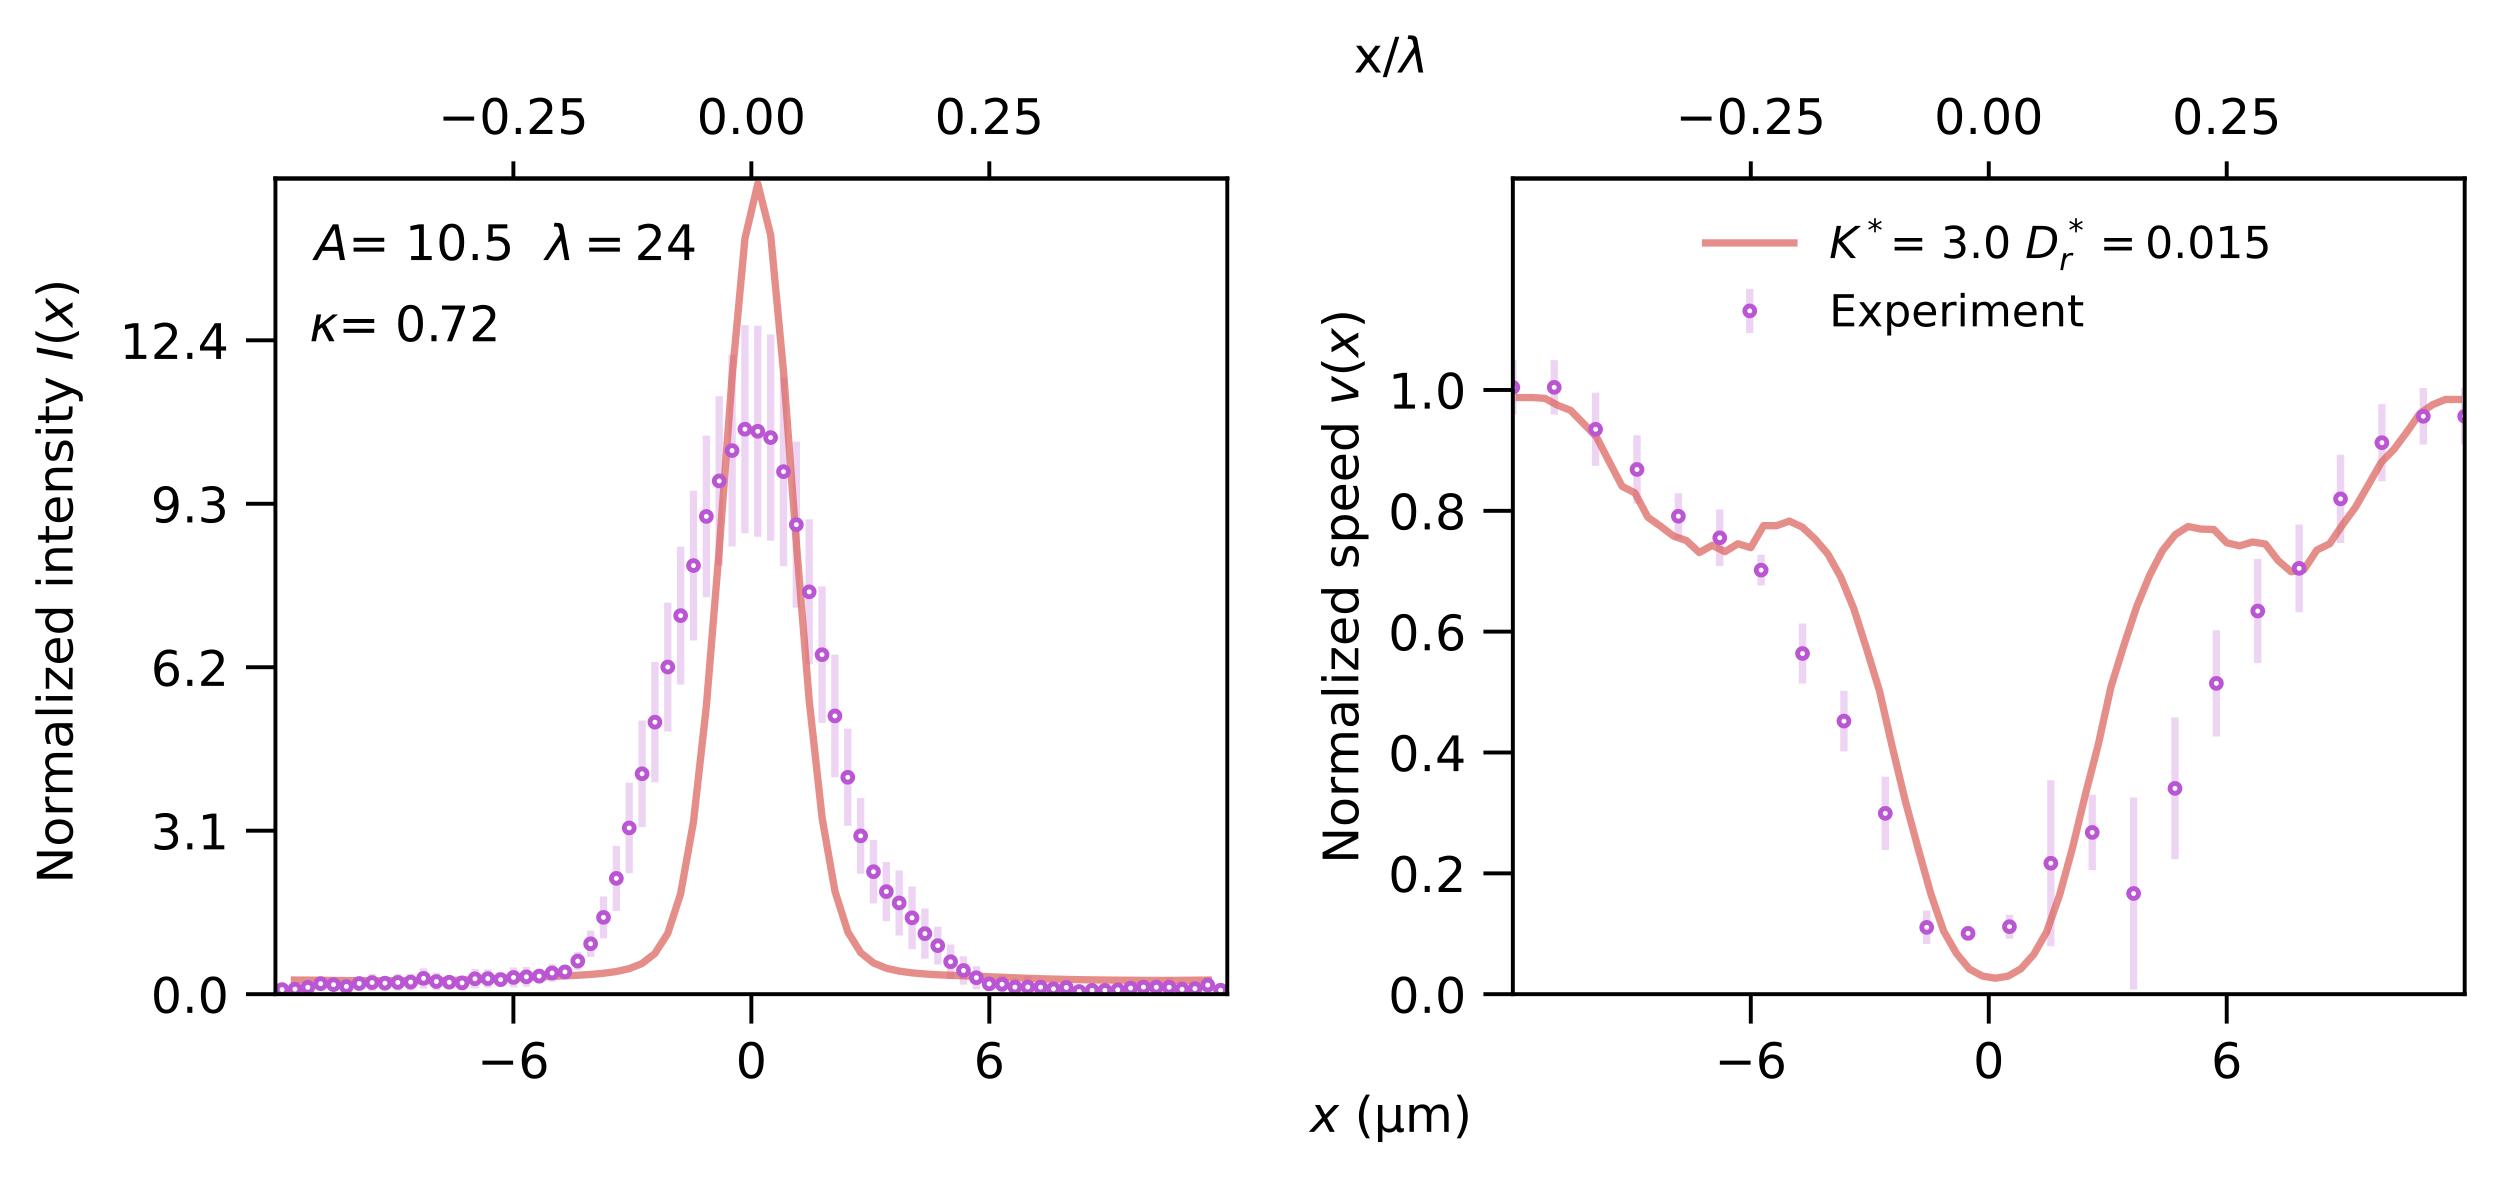 <?xml version="1.0" encoding="utf-8" standalone="no"?>
<!DOCTYPE svg PUBLIC "-//W3C//DTD SVG 1.1//EN"
  "http://www.w3.org/Graphics/SVG/1.1/DTD/svg11.dtd">
<!-- Created with matplotlib (https://matplotlib.org/) -->
<svg height="240.098pt" version="1.1" viewBox="0 0 509.76 240.098" width="509.76pt" xmlns="http://www.w3.org/2000/svg" xmlns:xlink="http://www.w3.org/1999/xlink">
 <defs>
  <style type="text/css">
*{stroke-linecap:butt;stroke-linejoin:round;}
  </style>
 </defs>
 <g id="figure_1">
  <g id="patch_1">
   <path d="M 0 240.098 
L 509.76 240.098 
L 509.76 0 
L 0 0 
z
" style="fill:#ffffff;"/>
  </g>
  <g id="axes_1">
   <g id="patch_2">
    <path d="M 56.16 202.718 
L 250.247 202.718 
L 250.247 36.398 
L 56.16 36.398 
z
" style="fill:#ffffff;"/>
   </g>
   <g id="axes_2">
    <g id="patch_3">
     <path d="M 56.16 36.398 
L 250.247 36.398 
L 250.247 36.398 
L 56.16 36.398 
z
" style="fill:#ffffff;"/>
    </g>
    <g id="matplotlib.axis_1">
     <g id="xtick_1">
      <g id="line2d_1">
       <defs>
        <path d="M 0 0 
L 0 -3.5 
" id="m053a7bdfff" style="stroke:#000000;stroke-width:0.8;"/>
       </defs>
       <g>
        <use style="stroke:#000000;stroke-width:0.8;" x="104.682" xlink:href="#m053a7bdfff" y="36.398"/>
       </g>
      </g>
      <g id="text_1">
       <!-- −0.25 -->
       <defs>
        <path d="M 10.594 35.5 
L 73.188 35.5 
L 73.188 27.203 
L 10.594 27.203 
z
" id="DejaVuSans-8722"/>
        <path d="M 31.781 66.406 
Q 24.172 66.406 20.328 58.906 
Q 16.5 51.422 16.5 36.375 
Q 16.5 21.391 20.328 13.891 
Q 24.172 6.391 31.781 6.391 
Q 39.453 6.391 43.281 13.891 
Q 47.125 21.391 47.125 36.375 
Q 47.125 51.422 43.281 58.906 
Q 39.453 66.406 31.781 66.406 
z
M 31.781 74.219 
Q 44.047 74.219 50.516 64.516 
Q 56.984 54.828 56.984 36.375 
Q 56.984 17.969 50.516 8.266 
Q 44.047 -1.422 31.781 -1.422 
Q 19.531 -1.422 13.062 8.266 
Q 6.594 17.969 6.594 36.375 
Q 6.594 54.828 13.062 64.516 
Q 19.531 74.219 31.781 74.219 
z
" id="DejaVuSans-48"/>
        <path d="M 10.688 12.406 
L 21 12.406 
L 21 0 
L 10.688 0 
z
" id="DejaVuSans-46"/>
        <path d="M 19.188 8.297 
L 53.609 8.297 
L 53.609 0 
L 7.328 0 
L 7.328 8.297 
Q 12.938 14.109 22.625 23.891 
Q 32.328 33.688 34.812 36.531 
Q 39.547 41.844 41.422 45.531 
Q 43.312 49.219 43.312 52.781 
Q 43.312 58.594 39.234 62.25 
Q 35.156 65.922 28.609 65.922 
Q 23.969 65.922 18.812 64.312 
Q 13.672 62.703 7.812 59.422 
L 7.812 69.391 
Q 13.766 71.781 18.938 73 
Q 24.125 74.219 28.422 74.219 
Q 39.75 74.219 46.484 68.547 
Q 53.219 62.891 53.219 53.422 
Q 53.219 48.922 51.531 44.891 
Q 49.859 40.875 45.406 35.406 
Q 44.188 33.984 37.641 27.219 
Q 31.109 20.453 19.188 8.297 
z
" id="DejaVuSans-50"/>
        <path d="M 10.797 72.906 
L 49.516 72.906 
L 49.516 64.594 
L 19.828 64.594 
L 19.828 46.734 
Q 21.969 47.469 24.109 47.828 
Q 26.266 48.188 28.422 48.188 
Q 40.625 48.188 47.75 41.5 
Q 54.891 34.812 54.891 23.391 
Q 54.891 11.625 47.562 5.094 
Q 40.234 -1.422 26.906 -1.422 
Q 22.312 -1.422 17.547 -0.641 
Q 12.797 0.141 7.719 1.703 
L 7.719 11.625 
Q 12.109 9.234 16.797 8.062 
Q 21.484 6.891 26.703 6.891 
Q 35.156 6.891 40.078 11.328 
Q 45.016 15.766 45.016 23.391 
Q 45.016 31 40.078 35.438 
Q 35.156 39.891 26.703 39.891 
Q 22.75 39.891 18.812 39.016 
Q 14.891 38.141 10.797 36.281 
z
" id="DejaVuSans-53"/>
       </defs>
       <g transform="translate(89.359 27.319)scale(0.1 -0.1)">
        <use xlink:href="#DejaVuSans-8722"/>
        <use x="83.789" xlink:href="#DejaVuSans-48"/>
        <use x="147.412" xlink:href="#DejaVuSans-46"/>
        <use x="179.199" xlink:href="#DejaVuSans-50"/>
        <use x="242.822" xlink:href="#DejaVuSans-53"/>
       </g>
      </g>
     </g>
     <g id="xtick_2">
      <g id="line2d_2">
       <g>
        <use style="stroke:#000000;stroke-width:0.8;" x="153.203" xlink:href="#m053a7bdfff" y="36.398"/>
       </g>
      </g>
      <g id="text_2">
       <!-- 0.00 -->
       <g transform="translate(142.071 27.319)scale(0.1 -0.1)">
        <use xlink:href="#DejaVuSans-48"/>
        <use x="63.623" xlink:href="#DejaVuSans-46"/>
        <use x="95.41" xlink:href="#DejaVuSans-48"/>
        <use x="159.033" xlink:href="#DejaVuSans-48"/>
       </g>
      </g>
     </g>
     <g id="xtick_3">
      <g id="line2d_3">
       <g>
        <use style="stroke:#000000;stroke-width:0.8;" x="201.725" xlink:href="#m053a7bdfff" y="36.398"/>
       </g>
      </g>
      <g id="text_3">
       <!-- 0.25 -->
       <g transform="translate(190.592 27.319)scale(0.1 -0.1)">
        <use xlink:href="#DejaVuSans-48"/>
        <use x="63.623" xlink:href="#DejaVuSans-46"/>
        <use x="95.41" xlink:href="#DejaVuSans-50"/>
        <use x="159.033" xlink:href="#DejaVuSans-53"/>
       </g>
      </g>
     </g>
    </g>
    <g id="matplotlib.axis_2"/>
    <g id="patch_4">
     <path d="M 56.16 36.398 
L 250.247 36.398 
" style="fill:none;stroke:#000000;stroke-linecap:square;stroke-linejoin:miter;stroke-width:0.8;"/>
    </g>
   </g>
   <g id="matplotlib.axis_3">
    <g id="xtick_4">
     <g id="line2d_4">
      <defs>
       <path d="M 0 0 
L 0 6 
" id="m0e22efe1d9" style="stroke:#000000;stroke-width:0.8;"/>
      </defs>
      <g>
       <use style="stroke:#000000;stroke-width:0.8;" x="104.682" xlink:href="#m0e22efe1d9" y="202.718"/>
      </g>
     </g>
     <g id="text_4">
      <!-- −6 -->
      <defs>
       <path d="M 33.016 40.375 
Q 26.375 40.375 22.484 35.828 
Q 18.609 31.297 18.609 23.391 
Q 18.609 15.531 22.484 10.953 
Q 26.375 6.391 33.016 6.391 
Q 39.656 6.391 43.531 10.953 
Q 47.406 15.531 47.406 23.391 
Q 47.406 31.297 43.531 35.828 
Q 39.656 40.375 33.016 40.375 
z
M 52.594 71.297 
L 52.594 62.312 
Q 48.875 64.062 45.094 64.984 
Q 41.312 65.922 37.594 65.922 
Q 27.828 65.922 22.672 59.328 
Q 17.531 52.734 16.797 39.406 
Q 19.672 43.656 24.016 45.922 
Q 28.375 48.188 33.594 48.188 
Q 44.578 48.188 50.953 41.516 
Q 57.328 34.859 57.328 23.391 
Q 57.328 12.156 50.688 5.359 
Q 44.047 -1.422 33.016 -1.422 
Q 20.359 -1.422 13.672 8.266 
Q 6.984 17.969 6.984 36.375 
Q 6.984 53.656 15.188 63.938 
Q 23.391 74.219 37.203 74.219 
Q 40.922 74.219 44.703 73.484 
Q 48.484 72.75 52.594 71.297 
z
" id="DejaVuSans-54"/>
      </defs>
      <g transform="translate(97.311 219.817)scale(0.1 -0.1)">
       <use xlink:href="#DejaVuSans-8722"/>
       <use x="83.789" xlink:href="#DejaVuSans-54"/>
      </g>
     </g>
    </g>
    <g id="xtick_5">
     <g id="line2d_5">
      <g>
       <use style="stroke:#000000;stroke-width:0.8;" x="153.203" xlink:href="#m0e22efe1d9" y="202.718"/>
      </g>
     </g>
     <g id="text_5">
      <!-- 0 -->
      <g transform="translate(150.022 219.817)scale(0.1 -0.1)">
       <use xlink:href="#DejaVuSans-48"/>
      </g>
     </g>
    </g>
    <g id="xtick_6">
     <g id="line2d_6">
      <g>
       <use style="stroke:#000000;stroke-width:0.8;" x="201.725" xlink:href="#m0e22efe1d9" y="202.718"/>
      </g>
     </g>
     <g id="text_6">
      <!-- 6 -->
      <g transform="translate(198.544 219.817)scale(0.1 -0.1)">
       <use xlink:href="#DejaVuSans-54"/>
      </g>
     </g>
    </g>
   </g>
   <g id="matplotlib.axis_4">
    <g id="ytick_1">
     <g id="line2d_7">
      <defs>
       <path d="M 0 0 
L -6 0 
" id="m5aa024680a" style="stroke:#000000;stroke-width:0.8;"/>
      </defs>
      <g>
       <use style="stroke:#000000;stroke-width:0.8;" x="56.16" xlink:href="#m5aa024680a" y="202.718"/>
      </g>
     </g>
     <g id="text_7">
      <!-- 0.0 -->
      <g transform="translate(30.757 206.518)scale(0.1 -0.1)">
       <use xlink:href="#DejaVuSans-48"/>
       <use x="63.623" xlink:href="#DejaVuSans-46"/>
       <use x="95.41" xlink:href="#DejaVuSans-48"/>
      </g>
     </g>
    </g>
    <g id="ytick_2">
     <g id="line2d_8">
      <g>
       <use style="stroke:#000000;stroke-width:0.8;" x="56.16" xlink:href="#m5aa024680a" y="169.386"/>
      </g>
     </g>
     <g id="text_8">
      <!-- 3.1 -->
      <defs>
       <path d="M 40.578 39.312 
Q 47.656 37.797 51.625 33 
Q 55.609 28.219 55.609 21.188 
Q 55.609 10.406 48.188 4.484 
Q 40.766 -1.422 27.094 -1.422 
Q 22.516 -1.422 17.656 -0.516 
Q 12.797 0.391 7.625 2.203 
L 7.625 11.719 
Q 11.719 9.328 16.594 8.109 
Q 21.484 6.891 26.812 6.891 
Q 36.078 6.891 40.938 10.547 
Q 45.797 14.203 45.797 21.188 
Q 45.797 27.641 41.281 31.266 
Q 36.766 34.906 28.719 34.906 
L 20.219 34.906 
L 20.219 43.016 
L 29.109 43.016 
Q 36.375 43.016 40.234 45.922 
Q 44.094 48.828 44.094 54.297 
Q 44.094 59.906 40.109 62.906 
Q 36.141 65.922 28.719 65.922 
Q 24.656 65.922 20.016 65.031 
Q 15.375 64.156 9.812 62.312 
L 9.812 71.094 
Q 15.438 72.656 20.344 73.438 
Q 25.25 74.219 29.594 74.219 
Q 40.828 74.219 47.359 69.109 
Q 53.906 64.016 53.906 55.328 
Q 53.906 49.266 50.438 45.094 
Q 46.969 40.922 40.578 39.312 
z
" id="DejaVuSans-51"/>
       <path d="M 12.406 8.297 
L 28.516 8.297 
L 28.516 63.922 
L 10.984 60.406 
L 10.984 69.391 
L 28.422 72.906 
L 38.281 72.906 
L 38.281 8.297 
L 54.391 8.297 
L 54.391 0 
L 12.406 0 
z
" id="DejaVuSans-49"/>
      </defs>
      <g transform="translate(30.757 173.185)scale(0.1 -0.1)">
       <use xlink:href="#DejaVuSans-51"/>
       <use x="63.623" xlink:href="#DejaVuSans-46"/>
       <use x="95.41" xlink:href="#DejaVuSans-49"/>
      </g>
     </g>
    </g>
    <g id="ytick_3">
     <g id="line2d_9">
      <g>
       <use style="stroke:#000000;stroke-width:0.8;" x="56.16" xlink:href="#m5aa024680a" y="136.053"/>
      </g>
     </g>
     <g id="text_9">
      <!-- 6.2 -->
      <g transform="translate(30.757 139.853)scale(0.1 -0.1)">
       <use xlink:href="#DejaVuSans-54"/>
       <use x="63.623" xlink:href="#DejaVuSans-46"/>
       <use x="95.41" xlink:href="#DejaVuSans-50"/>
      </g>
     </g>
    </g>
    <g id="ytick_4">
     <g id="line2d_10">
      <g>
       <use style="stroke:#000000;stroke-width:0.8;" x="56.16" xlink:href="#m5aa024680a" y="102.721"/>
      </g>
     </g>
     <g id="text_10">
      <!-- 9.3 -->
      <defs>
       <path d="M 10.984 1.516 
L 10.984 10.5 
Q 14.703 8.734 18.5 7.812 
Q 22.312 6.891 25.984 6.891 
Q 35.75 6.891 40.891 13.453 
Q 46.047 20.016 46.781 33.406 
Q 43.953 29.203 39.594 26.953 
Q 35.25 24.703 29.984 24.703 
Q 19.047 24.703 12.672 31.312 
Q 6.297 37.938 6.297 49.422 
Q 6.297 60.641 12.938 67.422 
Q 19.578 74.219 30.609 74.219 
Q 43.266 74.219 49.922 64.516 
Q 56.594 54.828 56.594 36.375 
Q 56.594 19.141 48.406 8.859 
Q 40.234 -1.422 26.422 -1.422 
Q 22.703 -1.422 18.891 -0.688 
Q 15.094 0.047 10.984 1.516 
z
M 30.609 32.422 
Q 37.25 32.422 41.125 36.953 
Q 45.016 41.5 45.016 49.422 
Q 45.016 57.281 41.125 61.844 
Q 37.25 66.406 30.609 66.406 
Q 23.969 66.406 20.094 61.844 
Q 16.219 57.281 16.219 49.422 
Q 16.219 41.5 20.094 36.953 
Q 23.969 32.422 30.609 32.422 
z
" id="DejaVuSans-57"/>
      </defs>
      <g transform="translate(30.757 106.52)scale(0.1 -0.1)">
       <use xlink:href="#DejaVuSans-57"/>
       <use x="63.623" xlink:href="#DejaVuSans-46"/>
       <use x="95.41" xlink:href="#DejaVuSans-51"/>
      </g>
     </g>
    </g>
    <g id="ytick_5">
     <g id="line2d_11">
      <g>
       <use style="stroke:#000000;stroke-width:0.8;" x="56.16" xlink:href="#m5aa024680a" y="69.388"/>
      </g>
     </g>
     <g id="text_11">
      <!-- 12.4 -->
      <defs>
       <path d="M 37.797 64.312 
L 12.891 25.391 
L 37.797 25.391 
z
M 35.203 72.906 
L 47.609 72.906 
L 47.609 25.391 
L 58.016 25.391 
L 58.016 17.188 
L 47.609 17.188 
L 47.609 0 
L 37.797 0 
L 37.797 17.188 
L 4.891 17.188 
L 4.891 26.703 
z
" id="DejaVuSans-52"/>
      </defs>
      <g transform="translate(24.394 73.187)scale(0.1 -0.1)">
       <use xlink:href="#DejaVuSans-49"/>
       <use x="63.623" xlink:href="#DejaVuSans-50"/>
       <use x="127.246" xlink:href="#DejaVuSans-46"/>
       <use x="159.033" xlink:href="#DejaVuSans-52"/>
      </g>
     </g>
    </g>
   </g>
   <g id="LineCollection_1">
    <path clip-path="url(#pa4be3ee41f)" d="M 52.278 202.392 
L 52.278 200.891 
" style="fill:none;stroke:#ba55d3;stroke-opacity:0.25;stroke-width:1.5;"/>
    <path clip-path="url(#pa4be3ee41f)" d="M 54.9 202.504 
L 54.9 200.636 
" style="fill:none;stroke:#ba55d3;stroke-opacity:0.25;stroke-width:1.5;"/>
    <path clip-path="url(#pa4be3ee41f)" d="M 57.521 202.231 
L 57.521 201.328 
" style="fill:none;stroke:#ba55d3;stroke-opacity:0.25;stroke-width:1.5;"/>
    <path clip-path="url(#pa4be3ee41f)" d="M 60.143 202.299 
L 60.143 201.082 
" style="fill:none;stroke:#ba55d3;stroke-opacity:0.25;stroke-width:1.5;"/>
    <path clip-path="url(#pa4be3ee41f)" d="M 62.764 202.227 
L 62.764 200.403 
" style="fill:none;stroke:#ba55d3;stroke-opacity:0.25;stroke-width:1.5;"/>
    <path clip-path="url(#pa4be3ee41f)" d="M 65.385 201.76 
L 65.385 199.377 
" style="fill:none;stroke:#ba55d3;stroke-opacity:0.25;stroke-width:1.5;"/>
    <path clip-path="url(#pa4be3ee41f)" d="M 68.007 201.927 
L 68.007 199.618 
" style="fill:none;stroke:#ba55d3;stroke-opacity:0.25;stroke-width:1.5;"/>
    <path clip-path="url(#pa4be3ee41f)" d="M 70.628 202.01 
L 70.628 200.29 
" style="fill:none;stroke:#ba55d3;stroke-opacity:0.25;stroke-width:1.5;"/>
    <path clip-path="url(#pa4be3ee41f)" d="M 73.25 201.667 
L 73.25 199.402 
" style="fill:none;stroke:#ba55d3;stroke-opacity:0.25;stroke-width:1.5;"/>
    <path clip-path="url(#pa4be3ee41f)" d="M 75.871 202.084 
L 75.871 198.611 
" style="fill:none;stroke:#ba55d3;stroke-opacity:0.25;stroke-width:1.5;"/>
    <path clip-path="url(#pa4be3ee41f)" d="M 78.493 201.951 
L 78.493 198.999 
" style="fill:none;stroke:#ba55d3;stroke-opacity:0.25;stroke-width:1.5;"/>
    <path clip-path="url(#pa4be3ee41f)" d="M 81.114 202.018 
L 81.114 198.62 
" style="fill:none;stroke:#ba55d3;stroke-opacity:0.25;stroke-width:1.5;"/>
    <path clip-path="url(#pa4be3ee41f)" d="M 83.735 201.963 
L 83.735 198.544 
" style="fill:none;stroke:#ba55d3;stroke-opacity:0.25;stroke-width:1.5;"/>
    <path clip-path="url(#pa4be3ee41f)" d="M 86.357 201.538 
L 86.357 197.436 
" style="fill:none;stroke:#ba55d3;stroke-opacity:0.25;stroke-width:1.5;"/>
    <path clip-path="url(#pa4be3ee41f)" d="M 88.978 201.902 
L 88.978 198.363 
" style="fill:none;stroke:#ba55d3;stroke-opacity:0.25;stroke-width:1.5;"/>
    <path clip-path="url(#pa4be3ee41f)" d="M 91.6 201.291 
L 91.6 199.269 
" style="fill:none;stroke:#ba55d3;stroke-opacity:0.25;stroke-width:1.5;"/>
    <path clip-path="url(#pa4be3ee41f)" d="M 94.221 201.901 
L 94.221 198.938 
" style="fill:none;stroke:#ba55d3;stroke-opacity:0.25;stroke-width:1.5;"/>
    <path clip-path="url(#pa4be3ee41f)" d="M 96.843 201.566 
L 96.843 197.582 
" style="fill:none;stroke:#ba55d3;stroke-opacity:0.25;stroke-width:1.5;"/>
    <path clip-path="url(#pa4be3ee41f)" d="M 99.464 201.417 
L 99.464 197.668 
" style="fill:none;stroke:#ba55d3;stroke-opacity:0.25;stroke-width:1.5;"/>
    <path clip-path="url(#pa4be3ee41f)" d="M 102.086 201.231 
L 102.086 198.253 
" style="fill:none;stroke:#ba55d3;stroke-opacity:0.25;stroke-width:1.5;"/>
    <path clip-path="url(#pa4be3ee41f)" d="M 104.707 201.337 
L 104.707 197.275 
" style="fill:none;stroke:#ba55d3;stroke-opacity:0.25;stroke-width:1.5;"/>
    <path clip-path="url(#pa4be3ee41f)" d="M 107.328 201.2 
L 107.328 197.161 
" style="fill:none;stroke:#ba55d3;stroke-opacity:0.25;stroke-width:1.5;"/>
    <path clip-path="url(#pa4be3ee41f)" d="M 109.95 200.546 
L 109.95 197.521 
" style="fill:none;stroke:#ba55d3;stroke-opacity:0.25;stroke-width:1.5;"/>
    <path clip-path="url(#pa4be3ee41f)" d="M 112.571 200.212 
L 112.571 196.571 
" style="fill:none;stroke:#ba55d3;stroke-opacity:0.25;stroke-width:1.5;"/>
    <path clip-path="url(#pa4be3ee41f)" d="M 115.193 199.361 
L 115.193 196.977 
" style="fill:none;stroke:#ba55d3;stroke-opacity:0.25;stroke-width:1.5;"/>
    <path clip-path="url(#pa4be3ee41f)" d="M 117.814 197.827 
L 117.814 194.092 
" style="fill:none;stroke:#ba55d3;stroke-opacity:0.25;stroke-width:1.5;"/>
    <path clip-path="url(#pa4be3ee41f)" d="M 120.436 195.123 
L 120.436 189.755 
" style="fill:none;stroke:#ba55d3;stroke-opacity:0.25;stroke-width:1.5;"/>
    <path clip-path="url(#pa4be3ee41f)" d="M 123.057 191.324 
L 123.057 182.79 
" style="fill:none;stroke:#ba55d3;stroke-opacity:0.25;stroke-width:1.5;"/>
    <path clip-path="url(#pa4be3ee41f)" d="M 125.678 185.732 
L 125.678 172.472 
" style="fill:none;stroke:#ba55d3;stroke-opacity:0.25;stroke-width:1.5;"/>
    <path clip-path="url(#pa4be3ee41f)" d="M 128.3 178.045 
L 128.3 159.594 
" style="fill:none;stroke:#ba55d3;stroke-opacity:0.25;stroke-width:1.5;"/>
    <path clip-path="url(#pa4be3ee41f)" d="M 130.921 168.644 
L 130.921 146.914 
" style="fill:none;stroke:#ba55d3;stroke-opacity:0.25;stroke-width:1.5;"/>
    <path clip-path="url(#pa4be3ee41f)" d="M 133.543 159.52 
L 133.543 134.985 
" style="fill:none;stroke:#ba55d3;stroke-opacity:0.25;stroke-width:1.5;"/>
    <path clip-path="url(#pa4be3ee41f)" d="M 136.164 149.142 
L 136.164 122.868 
" style="fill:none;stroke:#ba55d3;stroke-opacity:0.25;stroke-width:1.5;"/>
    <path clip-path="url(#pa4be3ee41f)" d="M 138.786 139.572 
L 138.786 111.473 
" style="fill:none;stroke:#ba55d3;stroke-opacity:0.25;stroke-width:1.5;"/>
    <path clip-path="url(#pa4be3ee41f)" d="M 141.407 130.596 
L 141.407 100.044 
" style="fill:none;stroke:#ba55d3;stroke-opacity:0.25;stroke-width:1.5;"/>
    <path clip-path="url(#pa4be3ee41f)" d="M 144.028 121.788 
L 144.028 88.816 
" style="fill:none;stroke:#ba55d3;stroke-opacity:0.25;stroke-width:1.5;"/>
    <path clip-path="url(#pa4be3ee41f)" d="M 146.65 115.341 
L 146.65 80.788 
" style="fill:none;stroke:#ba55d3;stroke-opacity:0.25;stroke-width:1.5;"/>
    <path clip-path="url(#pa4be3ee41f)" d="M 149.271 111.424 
L 149.271 72.321 
" style="fill:none;stroke:#ba55d3;stroke-opacity:0.25;stroke-width:1.5;"/>
    <path clip-path="url(#pa4be3ee41f)" d="M 151.893 108.734 
L 151.893 66.294 
" style="fill:none;stroke:#ba55d3;stroke-opacity:0.25;stroke-width:1.5;"/>
    <path clip-path="url(#pa4be3ee41f)" d="M 154.514 109.463 
L 154.514 66.416 
" style="fill:none;stroke:#ba55d3;stroke-opacity:0.25;stroke-width:1.5;"/>
    <path clip-path="url(#pa4be3ee41f)" d="M 157.136 110.251 
L 157.136 68.19 
" style="fill:none;stroke:#ba55d3;stroke-opacity:0.25;stroke-width:1.5;"/>
    <path clip-path="url(#pa4be3ee41f)" d="M 159.757 115.431 
L 159.757 76.907 
" style="fill:none;stroke:#ba55d3;stroke-opacity:0.25;stroke-width:1.5;"/>
    <path clip-path="url(#pa4be3ee41f)" d="M 162.378 123.91 
L 162.378 90.047 
" style="fill:none;stroke:#ba55d3;stroke-opacity:0.25;stroke-width:1.5;"/>
    <path clip-path="url(#pa4be3ee41f)" d="M 165 135.458 
L 165 105.891 
" style="fill:none;stroke:#ba55d3;stroke-opacity:0.25;stroke-width:1.5;"/>
    <path clip-path="url(#pa4be3ee41f)" d="M 167.621 147.414 
L 167.621 119.57 
" style="fill:none;stroke:#ba55d3;stroke-opacity:0.25;stroke-width:1.5;"/>
    <path clip-path="url(#pa4be3ee41f)" d="M 170.243 158.477 
L 170.243 133.483 
" style="fill:none;stroke:#ba55d3;stroke-opacity:0.25;stroke-width:1.5;"/>
    <path clip-path="url(#pa4be3ee41f)" d="M 172.864 168.397 
L 172.864 148.58 
" style="fill:none;stroke:#ba55d3;stroke-opacity:0.25;stroke-width:1.5;"/>
    <path clip-path="url(#pa4be3ee41f)" d="M 175.486 178.155 
L 175.486 162.717 
" style="fill:none;stroke:#ba55d3;stroke-opacity:0.25;stroke-width:1.5;"/>
    <path clip-path="url(#pa4be3ee41f)" d="M 178.107 184.218 
L 178.107 171.261 
" style="fill:none;stroke:#ba55d3;stroke-opacity:0.25;stroke-width:1.5;"/>
    <path clip-path="url(#pa4be3ee41f)" d="M 180.729 187.835 
L 180.729 175.755 
" style="fill:none;stroke:#ba55d3;stroke-opacity:0.25;stroke-width:1.5;"/>
    <path clip-path="url(#pa4be3ee41f)" d="M 183.35 190.745 
L 183.35 177.486 
" style="fill:none;stroke:#ba55d3;stroke-opacity:0.25;stroke-width:1.5;"/>
    <path clip-path="url(#pa4be3ee41f)" d="M 185.971 193.546 
L 185.971 180.75 
" style="fill:none;stroke:#ba55d3;stroke-opacity:0.25;stroke-width:1.5;"/>
    <path clip-path="url(#pa4be3ee41f)" d="M 188.593 195.481 
L 188.593 185.259 
" style="fill:none;stroke:#ba55d3;stroke-opacity:0.25;stroke-width:1.5;"/>
    <path clip-path="url(#pa4be3ee41f)" d="M 191.214 196.689 
L 191.214 188.946 
" style="fill:none;stroke:#ba55d3;stroke-opacity:0.25;stroke-width:1.5;"/>
    <path clip-path="url(#pa4be3ee41f)" d="M 193.836 199.628 
L 193.836 192.569 
" style="fill:none;stroke:#ba55d3;stroke-opacity:0.25;stroke-width:1.5;"/>
    <path clip-path="url(#pa4be3ee41f)" d="M 196.457 200.775 
L 196.457 194.992 
" style="fill:none;stroke:#ba55d3;stroke-opacity:0.25;stroke-width:1.5;"/>
    <path clip-path="url(#pa4be3ee41f)" d="M 199.079 201.697 
L 199.079 197.006 
" style="fill:none;stroke:#ba55d3;stroke-opacity:0.25;stroke-width:1.5;"/>
    <path clip-path="url(#pa4be3ee41f)" d="M 201.7 202.008 
L 201.7 199.21 
" style="fill:none;stroke:#ba55d3;stroke-opacity:0.25;stroke-width:1.5;"/>
    <path clip-path="url(#pa4be3ee41f)" d="M 204.321 202.482 
L 204.321 198.904 
" style="fill:none;stroke:#ba55d3;stroke-opacity:0.25;stroke-width:1.5;"/>
    <path clip-path="url(#pa4be3ee41f)" d="M 206.943 203.07 
L 206.943 199.492 
" style="fill:none;stroke:#ba55d3;stroke-opacity:0.25;stroke-width:1.5;"/>
    <path clip-path="url(#pa4be3ee41f)" d="M 209.564 203.493 
L 209.564 199.019 
" style="fill:none;stroke:#ba55d3;stroke-opacity:0.25;stroke-width:1.5;"/>
    <path clip-path="url(#pa4be3ee41f)" d="M 212.186 202.855 
L 212.186 199.74 
" style="fill:none;stroke:#ba55d3;stroke-opacity:0.25;stroke-width:1.5;"/>
    <path clip-path="url(#pa4be3ee41f)" d="M 214.807 203.167 
L 214.807 200.088 
" style="fill:none;stroke:#ba55d3;stroke-opacity:0.25;stroke-width:1.5;"/>
    <path clip-path="url(#pa4be3ee41f)" d="M 217.429 202.894 
L 217.429 199.796 
" style="fill:none;stroke:#ba55d3;stroke-opacity:0.25;stroke-width:1.5;"/>
    <path clip-path="url(#pa4be3ee41f)" d="M 220.05 202.989 
L 220.05 201.347 
" style="fill:none;stroke:#ba55d3;stroke-opacity:0.25;stroke-width:1.5;"/>
    <path clip-path="url(#pa4be3ee41f)" d="M 222.671 202.995 
L 222.671 200.863 
" style="fill:none;stroke:#ba55d3;stroke-opacity:0.25;stroke-width:1.5;"/>
    <path clip-path="url(#pa4be3ee41f)" d="M 225.293 203.109 
L 225.293 200.764 
" style="fill:none;stroke:#ba55d3;stroke-opacity:0.25;stroke-width:1.5;"/>
    <path clip-path="url(#pa4be3ee41f)" d="M 227.914 202.963 
L 227.914 200.695 
" style="fill:none;stroke:#ba55d3;stroke-opacity:0.25;stroke-width:1.5;"/>
    <path clip-path="url(#pa4be3ee41f)" d="M 230.536 202.801 
L 230.536 200.152 
" style="fill:none;stroke:#ba55d3;stroke-opacity:0.25;stroke-width:1.5;"/>
    <path clip-path="url(#pa4be3ee41f)" d="M 233.157 202.593 
L 233.157 199.958 
" style="fill:none;stroke:#ba55d3;stroke-opacity:0.25;stroke-width:1.5;"/>
    <path clip-path="url(#pa4be3ee41f)" d="M 235.779 202.941 
L 235.779 199.654 
" style="fill:none;stroke:#ba55d3;stroke-opacity:0.25;stroke-width:1.5;"/>
    <path clip-path="url(#pa4be3ee41f)" d="M 238.4 203.24 
L 238.4 199.377 
" style="fill:none;stroke:#ba55d3;stroke-opacity:0.25;stroke-width:1.5;"/>
    <path clip-path="url(#pa4be3ee41f)" d="M 241.022 203.449 
L 241.022 199.984 
" style="fill:none;stroke:#ba55d3;stroke-opacity:0.25;stroke-width:1.5;"/>
    <path clip-path="url(#pa4be3ee41f)" d="M 243.643 202.88 
L 243.643 200.287 
" style="fill:none;stroke:#ba55d3;stroke-opacity:0.25;stroke-width:1.5;"/>
    <path clip-path="url(#pa4be3ee41f)" d="M 246.264 202.483 
L 246.264 199.246 
" style="fill:none;stroke:#ba55d3;stroke-opacity:0.25;stroke-width:1.5;"/>
    <path clip-path="url(#pa4be3ee41f)" d="M 248.886 203.231 
L 248.886 200.591 
" style="fill:none;stroke:#ba55d3;stroke-opacity:0.25;stroke-width:1.5;"/>
    <path clip-path="url(#pa4be3ee41f)" d="M 251.507 202.873 
L 251.507 199.969 
" style="fill:none;stroke:#ba55d3;stroke-opacity:0.25;stroke-width:1.5;"/>
    <path clip-path="url(#pa4be3ee41f)" d="M 254.129 202.799 
L 254.129 199.719 
" style="fill:none;stroke:#ba55d3;stroke-opacity:0.25;stroke-width:1.5;"/>
   </g>
   <g id="line2d_12">
    <path clip-path="url(#pa4be3ee41f)" d="M 60.042 199.834 
L 62.666 199.847 
L 65.29 199.879 
L 67.915 199.919 
L 70.539 199.952 
L 73.163 199.969 
L 75.787 199.974 
L 78.412 199.976 
L 81.036 199.98 
L 83.66 199.988 
L 86.284 199.988 
L 88.909 199.971 
L 91.533 199.926 
L 94.157 199.851 
L 96.782 199.749 
L 99.406 199.629 
L 102.03 199.504 
L 104.654 199.384 
L 107.279 199.277 
L 109.903 199.182 
L 112.527 199.088 
L 115.151 198.985 
L 117.776 198.857 
L 120.4 198.69 
L 123.024 198.457 
L 125.649 198.104 
L 128.273 197.522 
L 130.897 196.474 
L 133.521 194.438 
L 136.146 190.342 
L 138.77 182.284 
L 141.394 167.632 
L 144.019 144.117 
L 146.643 112.127 
L 149.267 76.984 
L 151.891 48.664 
L 154.516 37.474 
L 157.14 47.934 
L 159.764 75.79 
L 162.388 110.832 
L 165.013 143.001 
L 167.637 166.818 
L 170.261 181.764 
L 172.886 190.041 
L 175.51 194.269 
L 178.134 196.367 
L 180.758 197.438 
L 183.383 198.025 
L 186.007 198.376 
L 188.631 198.603 
L 191.255 198.76 
L 193.88 198.877 
L 196.504 198.974 
L 199.128 199.067 
L 201.753 199.166 
L 204.377 199.274 
L 207.001 199.383 
L 209.625 199.484 
L 212.25 199.57 
L 214.874 199.643 
L 217.498 199.705 
L 220.122 199.759 
L 222.747 199.802 
L 225.371 199.835 
L 227.995 199.861 
L 230.62 199.884 
L 233.244 199.902 
L 235.868 199.913 
L 238.492 199.912 
L 241.117 199.895 
L 243.741 199.868 
L 246.365 199.843 
" style="fill:none;stroke:#db5f57;stroke-linecap:square;stroke-opacity:0.7;stroke-width:1.5;"/>
   </g>
   <g id="line2d_13">
    <defs>
     <path d="M 0 1 
C 0.265 1 0.52 0.895 0.707 0.707 
C 0.895 0.52 1 0.265 1 0 
C 1 -0.265 0.895 -0.52 0.707 -0.707 
C 0.52 -0.895 0.265 -1 0 -1 
C -0.265 -1 -0.52 -0.895 -0.707 -0.707 
C -0.895 -0.52 -1 -0.265 -1 0 
C -1 0.265 -0.895 0.52 -0.707 0.707 
C -0.52 0.895 -0.265 1 0 1 
z
" id="m2265eb0528" style="stroke:#ba55d3;"/>
    </defs>
    <g clip-path="url(#pa4be3ee41f)">
     <use style="fill:#ffffff;stroke:#ba55d3;" x="52.278" xlink:href="#m2265eb0528" y="201.642"/>
     <use style="fill:#ffffff;stroke:#ba55d3;" x="54.9" xlink:href="#m2265eb0528" y="201.57"/>
     <use style="fill:#ffffff;stroke:#ba55d3;" x="57.521" xlink:href="#m2265eb0528" y="201.78"/>
     <use style="fill:#ffffff;stroke:#ba55d3;" x="60.143" xlink:href="#m2265eb0528" y="201.69"/>
     <use style="fill:#ffffff;stroke:#ba55d3;" x="62.764" xlink:href="#m2265eb0528" y="201.315"/>
     <use style="fill:#ffffff;stroke:#ba55d3;" x="65.385" xlink:href="#m2265eb0528" y="200.568"/>
     <use style="fill:#ffffff;stroke:#ba55d3;" x="68.007" xlink:href="#m2265eb0528" y="200.773"/>
     <use style="fill:#ffffff;stroke:#ba55d3;" x="70.628" xlink:href="#m2265eb0528" y="201.15"/>
     <use style="fill:#ffffff;stroke:#ba55d3;" x="73.25" xlink:href="#m2265eb0528" y="200.535"/>
     <use style="fill:#ffffff;stroke:#ba55d3;" x="75.871" xlink:href="#m2265eb0528" y="200.348"/>
     <use style="fill:#ffffff;stroke:#ba55d3;" x="78.493" xlink:href="#m2265eb0528" y="200.475"/>
     <use style="fill:#ffffff;stroke:#ba55d3;" x="81.114" xlink:href="#m2265eb0528" y="200.319"/>
     <use style="fill:#ffffff;stroke:#ba55d3;" x="83.735" xlink:href="#m2265eb0528" y="200.253"/>
     <use style="fill:#ffffff;stroke:#ba55d3;" x="86.357" xlink:href="#m2265eb0528" y="199.487"/>
     <use style="fill:#ffffff;stroke:#ba55d3;" x="88.978" xlink:href="#m2265eb0528" y="200.132"/>
     <use style="fill:#ffffff;stroke:#ba55d3;" x="91.6" xlink:href="#m2265eb0528" y="200.28"/>
     <use style="fill:#ffffff;stroke:#ba55d3;" x="94.221" xlink:href="#m2265eb0528" y="200.419"/>
     <use style="fill:#ffffff;stroke:#ba55d3;" x="96.843" xlink:href="#m2265eb0528" y="199.574"/>
     <use style="fill:#ffffff;stroke:#ba55d3;" x="99.464" xlink:href="#m2265eb0528" y="199.542"/>
     <use style="fill:#ffffff;stroke:#ba55d3;" x="102.086" xlink:href="#m2265eb0528" y="199.742"/>
     <use style="fill:#ffffff;stroke:#ba55d3;" x="104.707" xlink:href="#m2265eb0528" y="199.306"/>
     <use style="fill:#ffffff;stroke:#ba55d3;" x="107.328" xlink:href="#m2265eb0528" y="199.18"/>
     <use style="fill:#ffffff;stroke:#ba55d3;" x="109.95" xlink:href="#m2265eb0528" y="199.033"/>
     <use style="fill:#ffffff;stroke:#ba55d3;" x="112.571" xlink:href="#m2265eb0528" y="198.392"/>
     <use style="fill:#ffffff;stroke:#ba55d3;" x="115.193" xlink:href="#m2265eb0528" y="198.169"/>
     <use style="fill:#ffffff;stroke:#ba55d3;" x="117.814" xlink:href="#m2265eb0528" y="195.96"/>
     <use style="fill:#ffffff;stroke:#ba55d3;" x="120.436" xlink:href="#m2265eb0528" y="192.439"/>
     <use style="fill:#ffffff;stroke:#ba55d3;" x="123.057" xlink:href="#m2265eb0528" y="187.057"/>
     <use style="fill:#ffffff;stroke:#ba55d3;" x="125.678" xlink:href="#m2265eb0528" y="179.102"/>
     <use style="fill:#ffffff;stroke:#ba55d3;" x="128.3" xlink:href="#m2265eb0528" y="168.819"/>
     <use style="fill:#ffffff;stroke:#ba55d3;" x="130.921" xlink:href="#m2265eb0528" y="157.779"/>
     <use style="fill:#ffffff;stroke:#ba55d3;" x="133.543" xlink:href="#m2265eb0528" y="147.253"/>
     <use style="fill:#ffffff;stroke:#ba55d3;" x="136.164" xlink:href="#m2265eb0528" y="136.005"/>
     <use style="fill:#ffffff;stroke:#ba55d3;" x="138.786" xlink:href="#m2265eb0528" y="125.522"/>
     <use style="fill:#ffffff;stroke:#ba55d3;" x="141.407" xlink:href="#m2265eb0528" y="115.32"/>
     <use style="fill:#ffffff;stroke:#ba55d3;" x="144.028" xlink:href="#m2265eb0528" y="105.302"/>
     <use style="fill:#ffffff;stroke:#ba55d3;" x="146.65" xlink:href="#m2265eb0528" y="98.064"/>
     <use style="fill:#ffffff;stroke:#ba55d3;" x="149.271" xlink:href="#m2265eb0528" y="91.873"/>
     <use style="fill:#ffffff;stroke:#ba55d3;" x="151.893" xlink:href="#m2265eb0528" y="87.514"/>
     <use style="fill:#ffffff;stroke:#ba55d3;" x="154.514" xlink:href="#m2265eb0528" y="87.94"/>
     <use style="fill:#ffffff;stroke:#ba55d3;" x="157.136" xlink:href="#m2265eb0528" y="89.22"/>
     <use style="fill:#ffffff;stroke:#ba55d3;" x="159.757" xlink:href="#m2265eb0528" y="96.169"/>
     <use style="fill:#ffffff;stroke:#ba55d3;" x="162.378" xlink:href="#m2265eb0528" y="106.978"/>
     <use style="fill:#ffffff;stroke:#ba55d3;" x="165" xlink:href="#m2265eb0528" y="120.674"/>
     <use style="fill:#ffffff;stroke:#ba55d3;" x="167.621" xlink:href="#m2265eb0528" y="133.492"/>
     <use style="fill:#ffffff;stroke:#ba55d3;" x="170.243" xlink:href="#m2265eb0528" y="145.98"/>
     <use style="fill:#ffffff;stroke:#ba55d3;" x="172.864" xlink:href="#m2265eb0528" y="158.488"/>
     <use style="fill:#ffffff;stroke:#ba55d3;" x="175.486" xlink:href="#m2265eb0528" y="170.436"/>
     <use style="fill:#ffffff;stroke:#ba55d3;" x="178.107" xlink:href="#m2265eb0528" y="177.74"/>
     <use style="fill:#ffffff;stroke:#ba55d3;" x="180.729" xlink:href="#m2265eb0528" y="181.795"/>
     <use style="fill:#ffffff;stroke:#ba55d3;" x="183.35" xlink:href="#m2265eb0528" y="184.115"/>
     <use style="fill:#ffffff;stroke:#ba55d3;" x="185.971" xlink:href="#m2265eb0528" y="187.148"/>
     <use style="fill:#ffffff;stroke:#ba55d3;" x="188.593" xlink:href="#m2265eb0528" y="190.37"/>
     <use style="fill:#ffffff;stroke:#ba55d3;" x="191.214" xlink:href="#m2265eb0528" y="192.818"/>
     <use style="fill:#ffffff;stroke:#ba55d3;" x="193.836" xlink:href="#m2265eb0528" y="196.098"/>
     <use style="fill:#ffffff;stroke:#ba55d3;" x="196.457" xlink:href="#m2265eb0528" y="197.884"/>
     <use style="fill:#ffffff;stroke:#ba55d3;" x="199.079" xlink:href="#m2265eb0528" y="199.352"/>
     <use style="fill:#ffffff;stroke:#ba55d3;" x="201.7" xlink:href="#m2265eb0528" y="200.609"/>
     <use style="fill:#ffffff;stroke:#ba55d3;" x="204.321" xlink:href="#m2265eb0528" y="200.693"/>
     <use style="fill:#ffffff;stroke:#ba55d3;" x="206.943" xlink:href="#m2265eb0528" y="201.281"/>
     <use style="fill:#ffffff;stroke:#ba55d3;" x="209.564" xlink:href="#m2265eb0528" y="201.256"/>
     <use style="fill:#ffffff;stroke:#ba55d3;" x="212.186" xlink:href="#m2265eb0528" y="201.297"/>
     <use style="fill:#ffffff;stroke:#ba55d3;" x="214.807" xlink:href="#m2265eb0528" y="201.628"/>
     <use style="fill:#ffffff;stroke:#ba55d3;" x="217.429" xlink:href="#m2265eb0528" y="201.345"/>
     <use style="fill:#ffffff;stroke:#ba55d3;" x="220.05" xlink:href="#m2265eb0528" y="202.168"/>
     <use style="fill:#ffffff;stroke:#ba55d3;" x="222.671" xlink:href="#m2265eb0528" y="201.929"/>
     <use style="fill:#ffffff;stroke:#ba55d3;" x="225.293" xlink:href="#m2265eb0528" y="201.937"/>
     <use style="fill:#ffffff;stroke:#ba55d3;" x="227.914" xlink:href="#m2265eb0528" y="201.829"/>
     <use style="fill:#ffffff;stroke:#ba55d3;" x="230.536" xlink:href="#m2265eb0528" y="201.477"/>
     <use style="fill:#ffffff;stroke:#ba55d3;" x="233.157" xlink:href="#m2265eb0528" y="201.275"/>
     <use style="fill:#ffffff;stroke:#ba55d3;" x="235.779" xlink:href="#m2265eb0528" y="201.298"/>
     <use style="fill:#ffffff;stroke:#ba55d3;" x="238.4" xlink:href="#m2265eb0528" y="201.308"/>
     <use style="fill:#ffffff;stroke:#ba55d3;" x="241.022" xlink:href="#m2265eb0528" y="201.717"/>
     <use style="fill:#ffffff;stroke:#ba55d3;" x="243.643" xlink:href="#m2265eb0528" y="201.583"/>
     <use style="fill:#ffffff;stroke:#ba55d3;" x="246.264" xlink:href="#m2265eb0528" y="200.864"/>
     <use style="fill:#ffffff;stroke:#ba55d3;" x="248.886" xlink:href="#m2265eb0528" y="201.911"/>
     <use style="fill:#ffffff;stroke:#ba55d3;" x="251.507" xlink:href="#m2265eb0528" y="201.421"/>
     <use style="fill:#ffffff;stroke:#ba55d3;" x="254.129" xlink:href="#m2265eb0528" y="201.259"/>
    </g>
   </g>
   <g id="patch_5">
    <path d="M 56.16 202.718 
L 56.16 36.398 
" style="fill:none;stroke:#000000;stroke-linecap:square;stroke-linejoin:miter;stroke-width:0.8;"/>
   </g>
   <g id="patch_6">
    <path d="M 250.247 202.718 
L 250.247 36.398 
" style="fill:none;stroke:#000000;stroke-linecap:square;stroke-linejoin:miter;stroke-width:0.8;"/>
   </g>
   <g id="patch_7">
    <path d="M 56.16 202.718 
L 250.247 202.718 
" style="fill:none;stroke:#000000;stroke-linecap:square;stroke-linejoin:miter;stroke-width:0.8;"/>
   </g>
   <g id="patch_8">
    <path d="M 56.16 36.398 
L 250.247 36.398 
" style="fill:none;stroke:#000000;stroke-linecap:square;stroke-linejoin:miter;stroke-width:0.8;"/>
   </g>
   <g id="text_12">
    <!--  $A$= 10.5  $\lambda=$24 -->
    <defs>
     <path id="DejaVuSans-32"/>
     <path d="M 36.812 72.906 
L 48 72.906 
L 61.531 0 
L 51.219 0 
L 48.188 18.703 
L 15.375 18.703 
L 5.078 0 
L -5.328 0 
z
M 40.375 63.188 
L 19.922 26.906 
L 46.688 26.906 
z
" id="DejaVuSans-Oblique-65"/>
     <path d="M 10.594 45.406 
L 73.188 45.406 
L 73.188 37.203 
L 10.594 37.203 
z
M 10.594 25.484 
L 73.188 25.484 
L 73.188 17.188 
L 10.594 17.188 
z
" id="DejaVuSans-61"/>
     <path d="M 36.719 67.438 
L 48.828 0 
L 39.312 0 
L 31.844 40.438 
L 5.125 0 
L -4.391 0 
L 29.734 52.438 
L 28.031 62.109 
Q 26.953 68.266 21.734 68.266 
L 17.047 68.266 
L 18.5 75.984 
L 24.219 75.875 
Q 35.203 75.734 36.719 67.438 
z
" id="DejaVuSans-Oblique-955"/>
    </defs>
    <g transform="translate(61.012 53.03)scale(0.1 -0.1)">
     <use transform="translate(0 0.016)" xlink:href="#DejaVuSans-32"/>
     <use transform="translate(31.787 0.016)" xlink:href="#DejaVuSans-Oblique-65"/>
     <use transform="translate(100.195 0.016)" xlink:href="#DejaVuSans-61"/>
     <use transform="translate(183.984 0.016)" xlink:href="#DejaVuSans-32"/>
     <use transform="translate(215.771 0.016)" xlink:href="#DejaVuSans-49"/>
     <use transform="translate(279.395 0.016)" xlink:href="#DejaVuSans-48"/>
     <use transform="translate(343.018 0.016)" xlink:href="#DejaVuSans-46"/>
     <use transform="translate(374.805 0.016)" xlink:href="#DejaVuSans-53"/>
     <use transform="translate(438.428 0.016)" xlink:href="#DejaVuSans-32"/>
     <use transform="translate(470.215 0.016)" xlink:href="#DejaVuSans-32"/>
     <use transform="translate(502.002 0.016)" xlink:href="#DejaVuSans-Oblique-955"/>
     <use transform="translate(580.664 0.016)" xlink:href="#DejaVuSans-61"/>
     <use transform="translate(683.936 0.016)" xlink:href="#DejaVuSans-50"/>
     <use transform="translate(747.559 0.016)" xlink:href="#DejaVuSans-52"/>
    </g>
   </g>
   <g id="text_13">
    <!-- $\kappa$= 0.72 -->
    <defs>
     <path d="M 14.656 54.688 
L 23.922 54.688 
L 19.484 31.984 
L 47.516 54.688 
L 58.453 54.688 
L 32.906 34.078 
L 51.172 0 
L 40.188 0 
L 25.438 28.219 
L 17.531 21.922 
L 13.281 0 
L 4 0 
z
" id="DejaVuSans-Oblique-954"/>
     <path d="M 8.203 72.906 
L 55.078 72.906 
L 55.078 68.703 
L 28.609 0 
L 18.312 0 
L 43.219 64.594 
L 8.203 64.594 
z
" id="DejaVuSans-55"/>
    </defs>
    <g transform="translate(63.092 69.662)scale(0.1 -0.1)">
     <use transform="translate(0 0.781)" xlink:href="#DejaVuSans-Oblique-954"/>
     <use transform="translate(58.936 0.781)" xlink:href="#DejaVuSans-61"/>
     <use transform="translate(142.725 0.781)" xlink:href="#DejaVuSans-32"/>
     <use transform="translate(174.512 0.781)" xlink:href="#DejaVuSans-48"/>
     <use transform="translate(238.135 0.781)" xlink:href="#DejaVuSans-46"/>
     <use transform="translate(262.172 0.781)" xlink:href="#DejaVuSans-55"/>
     <use transform="translate(325.795 0.781)" xlink:href="#DejaVuSans-50"/>
    </g>
   </g>
  </g>
  <g id="axes_3">
   <g id="patch_9">
    <path d="M 308.473 202.718 
L 502.56 202.718 
L 502.56 36.398 
L 308.473 36.398 
z
" style="fill:#ffffff;"/>
   </g>
   <g id="axes_4">
    <g id="patch_10">
     <path d="M 308.473 36.398 
L 502.56 36.398 
L 502.56 36.398 
L 308.473 36.398 
z
" style="fill:#ffffff;"/>
    </g>
    <g id="matplotlib.axis_5">
     <g id="xtick_7">
      <g id="line2d_14">
       <g>
        <use style="stroke:#000000;stroke-width:0.8;" x="356.995" xlink:href="#m053a7bdfff" y="36.398"/>
       </g>
      </g>
      <g id="text_14">
       <!-- −0.25 -->
       <g transform="translate(341.672 27.319)scale(0.1 -0.1)">
        <use xlink:href="#DejaVuSans-8722"/>
        <use x="83.789" xlink:href="#DejaVuSans-48"/>
        <use x="147.412" xlink:href="#DejaVuSans-46"/>
        <use x="179.199" xlink:href="#DejaVuSans-50"/>
        <use x="242.822" xlink:href="#DejaVuSans-53"/>
       </g>
      </g>
     </g>
     <g id="xtick_8">
      <g id="line2d_15">
       <g>
        <use style="stroke:#000000;stroke-width:0.8;" x="405.517" xlink:href="#m053a7bdfff" y="36.398"/>
       </g>
      </g>
      <g id="text_15">
       <!-- 0.00 -->
       <g transform="translate(394.384 27.319)scale(0.1 -0.1)">
        <use xlink:href="#DejaVuSans-48"/>
        <use x="63.623" xlink:href="#DejaVuSans-46"/>
        <use x="95.41" xlink:href="#DejaVuSans-48"/>
        <use x="159.033" xlink:href="#DejaVuSans-48"/>
       </g>
      </g>
     </g>
     <g id="xtick_9">
      <g id="line2d_16">
       <g>
        <use style="stroke:#000000;stroke-width:0.8;" x="454.038" xlink:href="#m053a7bdfff" y="36.398"/>
       </g>
      </g>
      <g id="text_16">
       <!-- 0.25 -->
       <g transform="translate(442.905 27.319)scale(0.1 -0.1)">
        <use xlink:href="#DejaVuSans-48"/>
        <use x="63.623" xlink:href="#DejaVuSans-46"/>
        <use x="95.41" xlink:href="#DejaVuSans-50"/>
        <use x="159.033" xlink:href="#DejaVuSans-53"/>
       </g>
      </g>
     </g>
    </g>
    <g id="matplotlib.axis_6"/>
    <g id="patch_11">
     <path d="M 308.473 36.398 
L 502.56 36.398 
" style="fill:none;stroke:#000000;stroke-linecap:square;stroke-linejoin:miter;stroke-width:0.8;"/>
    </g>
   </g>
   <g id="matplotlib.axis_7">
    <g id="xtick_10">
     <g id="line2d_17">
      <g>
       <use style="stroke:#000000;stroke-width:0.8;" x="356.995" xlink:href="#m0e22efe1d9" y="202.718"/>
      </g>
     </g>
     <g id="text_17">
      <!-- −6 -->
      <g transform="translate(349.624 219.817)scale(0.1 -0.1)">
       <use xlink:href="#DejaVuSans-8722"/>
       <use x="83.789" xlink:href="#DejaVuSans-54"/>
      </g>
     </g>
    </g>
    <g id="xtick_11">
     <g id="line2d_18">
      <g>
       <use style="stroke:#000000;stroke-width:0.8;" x="405.517" xlink:href="#m0e22efe1d9" y="202.718"/>
      </g>
     </g>
     <g id="text_18">
      <!-- 0 -->
      <g transform="translate(402.335 219.817)scale(0.1 -0.1)">
       <use xlink:href="#DejaVuSans-48"/>
      </g>
     </g>
    </g>
    <g id="xtick_12">
     <g id="line2d_19">
      <g>
       <use style="stroke:#000000;stroke-width:0.8;" x="454.038" xlink:href="#m0e22efe1d9" y="202.718"/>
      </g>
     </g>
     <g id="text_19">
      <!-- 6 -->
      <g transform="translate(450.857 219.817)scale(0.1 -0.1)">
       <use xlink:href="#DejaVuSans-54"/>
      </g>
     </g>
    </g>
   </g>
   <g id="matplotlib.axis_8">
    <g id="ytick_6">
     <g id="line2d_20">
      <g>
       <use style="stroke:#000000;stroke-width:0.8;" x="308.473" xlink:href="#m5aa024680a" y="202.718"/>
      </g>
     </g>
     <g id="text_20">
      <!-- 0.0 -->
      <g transform="translate(283.07 206.518)scale(0.1 -0.1)">
       <use xlink:href="#DejaVuSans-48"/>
       <use x="63.623" xlink:href="#DejaVuSans-46"/>
       <use x="95.41" xlink:href="#DejaVuSans-48"/>
      </g>
     </g>
    </g>
    <g id="ytick_7">
     <g id="line2d_21">
      <g>
       <use style="stroke:#000000;stroke-width:0.8;" x="308.473" xlink:href="#m5aa024680a" y="178.078"/>
      </g>
     </g>
     <g id="text_21">
      <!-- 0.2 -->
      <g transform="translate(283.07 181.878)scale(0.1 -0.1)">
       <use xlink:href="#DejaVuSans-48"/>
       <use x="63.623" xlink:href="#DejaVuSans-46"/>
       <use x="95.41" xlink:href="#DejaVuSans-50"/>
      </g>
     </g>
    </g>
    <g id="ytick_8">
     <g id="line2d_22">
      <g>
       <use style="stroke:#000000;stroke-width:0.8;" x="308.473" xlink:href="#m5aa024680a" y="153.438"/>
      </g>
     </g>
     <g id="text_22">
      <!-- 0.4 -->
      <g transform="translate(283.07 157.238)scale(0.1 -0.1)">
       <use xlink:href="#DejaVuSans-48"/>
       <use x="63.623" xlink:href="#DejaVuSans-46"/>
       <use x="95.41" xlink:href="#DejaVuSans-52"/>
      </g>
     </g>
    </g>
    <g id="ytick_9">
     <g id="line2d_23">
      <g>
       <use style="stroke:#000000;stroke-width:0.8;" x="308.473" xlink:href="#m5aa024680a" y="128.798"/>
      </g>
     </g>
     <g id="text_23">
      <!-- 0.6 -->
      <g transform="translate(283.07 132.598)scale(0.1 -0.1)">
       <use xlink:href="#DejaVuSans-48"/>
       <use x="63.623" xlink:href="#DejaVuSans-46"/>
       <use x="95.41" xlink:href="#DejaVuSans-54"/>
      </g>
     </g>
    </g>
    <g id="ytick_10">
     <g id="line2d_24">
      <g>
       <use style="stroke:#000000;stroke-width:0.8;" x="308.473" xlink:href="#m5aa024680a" y="104.158"/>
      </g>
     </g>
     <g id="text_24">
      <!-- 0.8 -->
      <defs>
       <path d="M 31.781 34.625 
Q 24.75 34.625 20.719 30.859 
Q 16.703 27.094 16.703 20.516 
Q 16.703 13.922 20.719 10.156 
Q 24.75 6.391 31.781 6.391 
Q 38.812 6.391 42.859 10.172 
Q 46.922 13.969 46.922 20.516 
Q 46.922 27.094 42.891 30.859 
Q 38.875 34.625 31.781 34.625 
z
M 21.922 38.812 
Q 15.578 40.375 12.031 44.719 
Q 8.5 49.078 8.5 55.328 
Q 8.5 64.062 14.719 69.141 
Q 20.953 74.219 31.781 74.219 
Q 42.672 74.219 48.875 69.141 
Q 55.078 64.062 55.078 55.328 
Q 55.078 49.078 51.531 44.719 
Q 48 40.375 41.703 38.812 
Q 48.828 37.156 52.797 32.312 
Q 56.781 27.484 56.781 20.516 
Q 56.781 9.906 50.312 4.234 
Q 43.844 -1.422 31.781 -1.422 
Q 19.734 -1.422 13.25 4.234 
Q 6.781 9.906 6.781 20.516 
Q 6.781 27.484 10.781 32.312 
Q 14.797 37.156 21.922 38.812 
z
M 18.312 54.391 
Q 18.312 48.734 21.844 45.562 
Q 25.391 42.391 31.781 42.391 
Q 38.141 42.391 41.719 45.562 
Q 45.312 48.734 45.312 54.391 
Q 45.312 60.062 41.719 63.234 
Q 38.141 66.406 31.781 66.406 
Q 25.391 66.406 21.844 63.234 
Q 18.312 60.062 18.312 54.391 
z
" id="DejaVuSans-56"/>
      </defs>
      <g transform="translate(283.07 107.958)scale(0.1 -0.1)">
       <use xlink:href="#DejaVuSans-48"/>
       <use x="63.623" xlink:href="#DejaVuSans-46"/>
       <use x="95.41" xlink:href="#DejaVuSans-56"/>
      </g>
     </g>
    </g>
    <g id="ytick_11">
     <g id="line2d_25">
      <g>
       <use style="stroke:#000000;stroke-width:0.8;" x="308.473" xlink:href="#m5aa024680a" y="79.518"/>
      </g>
     </g>
     <g id="text_25">
      <!-- 1.0 -->
      <g transform="translate(283.07 83.318)scale(0.1 -0.1)">
       <use xlink:href="#DejaVuSans-49"/>
       <use x="63.623" xlink:href="#DejaVuSans-46"/>
       <use x="95.41" xlink:href="#DejaVuSans-48"/>
      </g>
     </g>
    </g>
    <g id="text_26">
     <!-- Normalized speed $v(x)$ -->
     <defs>
      <path d="M 9.812 72.906 
L 23.094 72.906 
L 55.422 11.922 
L 55.422 72.906 
L 64.984 72.906 
L 64.984 0 
L 51.703 0 
L 19.391 60.984 
L 19.391 0 
L 9.812 0 
z
" id="DejaVuSans-78"/>
      <path d="M 30.609 48.391 
Q 23.391 48.391 19.188 42.75 
Q 14.984 37.109 14.984 27.297 
Q 14.984 17.484 19.156 11.844 
Q 23.344 6.203 30.609 6.203 
Q 37.797 6.203 41.984 11.859 
Q 46.188 17.531 46.188 27.297 
Q 46.188 37.016 41.984 42.703 
Q 37.797 48.391 30.609 48.391 
z
M 30.609 56 
Q 42.328 56 49.016 48.375 
Q 55.719 40.766 55.719 27.297 
Q 55.719 13.875 49.016 6.219 
Q 42.328 -1.422 30.609 -1.422 
Q 18.844 -1.422 12.172 6.219 
Q 5.516 13.875 5.516 27.297 
Q 5.516 40.766 12.172 48.375 
Q 18.844 56 30.609 56 
z
" id="DejaVuSans-111"/>
      <path d="M 41.109 46.297 
Q 39.594 47.172 37.812 47.578 
Q 36.031 48 33.891 48 
Q 26.266 48 22.188 43.047 
Q 18.109 38.094 18.109 28.812 
L 18.109 0 
L 9.078 0 
L 9.078 54.688 
L 18.109 54.688 
L 18.109 46.188 
Q 20.953 51.172 25.484 53.578 
Q 30.031 56 36.531 56 
Q 37.453 56 38.578 55.875 
Q 39.703 55.766 41.062 55.516 
z
" id="DejaVuSans-114"/>
      <path d="M 52 44.188 
Q 55.375 50.25 60.062 53.125 
Q 64.75 56 71.094 56 
Q 79.641 56 84.281 50.016 
Q 88.922 44.047 88.922 33.016 
L 88.922 0 
L 79.891 0 
L 79.891 32.719 
Q 79.891 40.578 77.094 44.375 
Q 74.312 48.188 68.609 48.188 
Q 61.625 48.188 57.562 43.547 
Q 53.516 38.922 53.516 30.906 
L 53.516 0 
L 44.484 0 
L 44.484 32.719 
Q 44.484 40.625 41.703 44.406 
Q 38.922 48.188 33.109 48.188 
Q 26.219 48.188 22.156 43.531 
Q 18.109 38.875 18.109 30.906 
L 18.109 0 
L 9.078 0 
L 9.078 54.688 
L 18.109 54.688 
L 18.109 46.188 
Q 21.188 51.219 25.484 53.609 
Q 29.781 56 35.688 56 
Q 41.656 56 45.828 52.969 
Q 50 49.953 52 44.188 
z
" id="DejaVuSans-109"/>
      <path d="M 34.281 27.484 
Q 23.391 27.484 19.188 25 
Q 14.984 22.516 14.984 16.5 
Q 14.984 11.719 18.141 8.906 
Q 21.297 6.109 26.703 6.109 
Q 34.188 6.109 38.703 11.406 
Q 43.219 16.703 43.219 25.484 
L 43.219 27.484 
z
M 52.203 31.203 
L 52.203 0 
L 43.219 0 
L 43.219 8.297 
Q 40.141 3.328 35.547 0.953 
Q 30.953 -1.422 24.312 -1.422 
Q 15.922 -1.422 10.953 3.297 
Q 6 8.016 6 15.922 
Q 6 25.141 12.172 29.828 
Q 18.359 34.516 30.609 34.516 
L 43.219 34.516 
L 43.219 35.406 
Q 43.219 41.609 39.141 45 
Q 35.062 48.391 27.688 48.391 
Q 23 48.391 18.547 47.266 
Q 14.109 46.141 10.016 43.891 
L 10.016 52.203 
Q 14.938 54.109 19.578 55.047 
Q 24.219 56 28.609 56 
Q 40.484 56 46.344 49.844 
Q 52.203 43.703 52.203 31.203 
z
" id="DejaVuSans-97"/>
      <path d="M 9.422 75.984 
L 18.406 75.984 
L 18.406 0 
L 9.422 0 
z
" id="DejaVuSans-108"/>
      <path d="M 9.422 54.688 
L 18.406 54.688 
L 18.406 0 
L 9.422 0 
z
M 9.422 75.984 
L 18.406 75.984 
L 18.406 64.594 
L 9.422 64.594 
z
" id="DejaVuSans-105"/>
      <path d="M 5.516 54.688 
L 48.188 54.688 
L 48.188 46.484 
L 14.406 7.172 
L 48.188 7.172 
L 48.188 0 
L 4.297 0 
L 4.297 8.203 
L 38.094 47.516 
L 5.516 47.516 
z
" id="DejaVuSans-122"/>
      <path d="M 56.203 29.594 
L 56.203 25.203 
L 14.891 25.203 
Q 15.484 15.922 20.484 11.062 
Q 25.484 6.203 34.422 6.203 
Q 39.594 6.203 44.453 7.469 
Q 49.312 8.734 54.109 11.281 
L 54.109 2.781 
Q 49.266 0.734 44.188 -0.344 
Q 39.109 -1.422 33.891 -1.422 
Q 20.797 -1.422 13.156 6.188 
Q 5.516 13.812 5.516 26.812 
Q 5.516 40.234 12.766 48.109 
Q 20.016 56 32.328 56 
Q 43.359 56 49.781 48.891 
Q 56.203 41.797 56.203 29.594 
z
M 47.219 32.234 
Q 47.125 39.594 43.094 43.984 
Q 39.062 48.391 32.422 48.391 
Q 24.906 48.391 20.391 44.141 
Q 15.875 39.891 15.188 32.172 
z
" id="DejaVuSans-101"/>
      <path d="M 45.406 46.391 
L 45.406 75.984 
L 54.391 75.984 
L 54.391 0 
L 45.406 0 
L 45.406 8.203 
Q 42.578 3.328 38.25 0.953 
Q 33.938 -1.422 27.875 -1.422 
Q 17.969 -1.422 11.734 6.484 
Q 5.516 14.406 5.516 27.297 
Q 5.516 40.188 11.734 48.094 
Q 17.969 56 27.875 56 
Q 33.938 56 38.25 53.625 
Q 42.578 51.266 45.406 46.391 
z
M 14.797 27.297 
Q 14.797 17.391 18.875 11.75 
Q 22.953 6.109 30.078 6.109 
Q 37.203 6.109 41.297 11.75 
Q 45.406 17.391 45.406 27.297 
Q 45.406 37.203 41.297 42.844 
Q 37.203 48.484 30.078 48.484 
Q 22.953 48.484 18.875 42.844 
Q 14.797 37.203 14.797 27.297 
z
" id="DejaVuSans-100"/>
      <path d="M 44.281 53.078 
L 44.281 44.578 
Q 40.484 46.531 36.375 47.5 
Q 32.281 48.484 27.875 48.484 
Q 21.188 48.484 17.844 46.438 
Q 14.5 44.391 14.5 40.281 
Q 14.5 37.156 16.891 35.375 
Q 19.281 33.594 26.516 31.984 
L 29.594 31.297 
Q 39.156 29.25 43.188 25.516 
Q 47.219 21.781 47.219 15.094 
Q 47.219 7.469 41.188 3.016 
Q 35.156 -1.422 24.609 -1.422 
Q 20.219 -1.422 15.453 -0.562 
Q 10.688 0.297 5.422 2 
L 5.422 11.281 
Q 10.406 8.688 15.234 7.391 
Q 20.062 6.109 24.812 6.109 
Q 31.156 6.109 34.562 8.281 
Q 37.984 10.453 37.984 14.406 
Q 37.984 18.062 35.516 20.016 
Q 33.062 21.969 24.703 23.781 
L 21.578 24.516 
Q 13.234 26.266 9.516 29.906 
Q 5.812 33.547 5.812 39.891 
Q 5.812 47.609 11.281 51.797 
Q 16.75 56 26.812 56 
Q 31.781 56 36.172 55.266 
Q 40.578 54.547 44.281 53.078 
z
" id="DejaVuSans-115"/>
      <path d="M 18.109 8.203 
L 18.109 -20.797 
L 9.078 -20.797 
L 9.078 54.688 
L 18.109 54.688 
L 18.109 46.391 
Q 20.953 51.266 25.266 53.625 
Q 29.594 56 35.594 56 
Q 45.562 56 51.781 48.094 
Q 58.016 40.188 58.016 27.297 
Q 58.016 14.406 51.781 6.484 
Q 45.562 -1.422 35.594 -1.422 
Q 29.594 -1.422 25.266 0.953 
Q 20.953 3.328 18.109 8.203 
z
M 48.688 27.297 
Q 48.688 37.203 44.609 42.844 
Q 40.531 48.484 33.406 48.484 
Q 26.266 48.484 22.188 42.844 
Q 18.109 37.203 18.109 27.297 
Q 18.109 17.391 22.188 11.75 
Q 26.266 6.109 33.406 6.109 
Q 40.531 6.109 44.609 11.75 
Q 48.688 17.391 48.688 27.297 
z
" id="DejaVuSans-112"/>
      <path d="M 7.172 54.688 
L 16.703 54.688 
L 24.703 8.203 
L 50.875 54.688 
L 60.406 54.688 
L 29.297 0 
L 17.188 0 
z
" id="DejaVuSans-Oblique-118"/>
      <path d="M 31 75.875 
Q 24.469 64.656 21.281 53.656 
Q 18.109 42.672 18.109 31.391 
Q 18.109 20.125 21.312 9.062 
Q 24.516 -2 31 -13.188 
L 23.188 -13.188 
Q 15.875 -1.703 12.234 9.375 
Q 8.594 20.453 8.594 31.391 
Q 8.594 42.281 12.203 53.312 
Q 15.828 64.359 23.188 75.875 
z
" id="DejaVuSans-40"/>
      <path d="M 60.016 54.688 
L 34.906 27.875 
L 50.297 0 
L 39.984 0 
L 28.422 21.688 
L 8.297 0 
L -2.594 0 
L 24.312 28.812 
L 10.016 54.688 
L 20.312 54.688 
L 30.812 34.906 
L 49.125 54.688 
z
" id="DejaVuSans-Oblique-120"/>
      <path d="M 8.016 75.875 
L 15.828 75.875 
Q 23.141 64.359 26.781 53.312 
Q 30.422 42.281 30.422 31.391 
Q 30.422 20.453 26.781 9.375 
Q 23.141 -1.703 15.828 -13.188 
L 8.016 -13.188 
Q 14.5 -2 17.703 9.062 
Q 20.906 20.125 20.906 31.391 
Q 20.906 42.672 17.703 53.656 
Q 14.5 64.656 8.016 75.875 
z
" id="DejaVuSans-41"/>
     </defs>
     <g transform="translate(276.97 176.108)rotate(-90)scale(0.1 -0.1)">
      <use transform="translate(0 0.016)" xlink:href="#DejaVuSans-78"/>
      <use transform="translate(74.805 0.016)" xlink:href="#DejaVuSans-111"/>
      <use transform="translate(135.986 0.016)" xlink:href="#DejaVuSans-114"/>
      <use transform="translate(177.1 0.016)" xlink:href="#DejaVuSans-109"/>
      <use transform="translate(274.512 0.016)" xlink:href="#DejaVuSans-97"/>
      <use transform="translate(335.791 0.016)" xlink:href="#DejaVuSans-108"/>
      <use transform="translate(363.574 0.016)" xlink:href="#DejaVuSans-105"/>
      <use transform="translate(391.357 0.016)" xlink:href="#DejaVuSans-122"/>
      <use transform="translate(443.848 0.016)" xlink:href="#DejaVuSans-101"/>
      <use transform="translate(505.371 0.016)" xlink:href="#DejaVuSans-100"/>
      <use transform="translate(568.848 0.016)" xlink:href="#DejaVuSans-32"/>
      <use transform="translate(600.635 0.016)" xlink:href="#DejaVuSans-115"/>
      <use transform="translate(652.734 0.016)" xlink:href="#DejaVuSans-112"/>
      <use transform="translate(716.211 0.016)" xlink:href="#DejaVuSans-101"/>
      <use transform="translate(777.734 0.016)" xlink:href="#DejaVuSans-101"/>
      <use transform="translate(839.258 0.016)" xlink:href="#DejaVuSans-100"/>
      <use transform="translate(902.734 0.016)" xlink:href="#DejaVuSans-32"/>
      <use transform="translate(934.521 0.016)" xlink:href="#DejaVuSans-Oblique-118"/>
      <use transform="translate(993.701 0.016)" xlink:href="#DejaVuSans-40"/>
      <use transform="translate(1032.715 0.016)" xlink:href="#DejaVuSans-Oblique-120"/>
      <use transform="translate(1091.895 0.016)" xlink:href="#DejaVuSans-41"/>
     </g>
    </g>
   </g>
   <g id="LineCollection_2">
    <path clip-path="url(#p4faa5578ed)" d="M 308.473 84.522 
L 308.473 73.439 
" style="fill:none;stroke:#ba55d3;stroke-opacity:0.25;stroke-width:1.5;"/>
    <path clip-path="url(#p4faa5578ed)" d="M 316.912 84.522 
L 316.912 73.439 
" style="fill:none;stroke:#ba55d3;stroke-opacity:0.25;stroke-width:1.5;"/>
    <path clip-path="url(#p4faa5578ed)" d="M 325.35 94.997 
L 325.35 80.064 
" style="fill:none;stroke:#ba55d3;stroke-opacity:0.25;stroke-width:1.5;"/>
    <path clip-path="url(#p4faa5578ed)" d="M 333.789 102.708 
L 333.789 88.746 
" style="fill:none;stroke:#ba55d3;stroke-opacity:0.25;stroke-width:1.5;"/>
    <path clip-path="url(#p4faa5578ed)" d="M 342.227 109.949 
L 342.227 100.571 
" style="fill:none;stroke:#ba55d3;stroke-opacity:0.25;stroke-width:1.5;"/>
    <path clip-path="url(#p4faa5578ed)" d="M 350.666 115.399 
L 350.666 103.912 
" style="fill:none;stroke:#ba55d3;stroke-opacity:0.25;stroke-width:1.5;"/>
    <path clip-path="url(#p4faa5578ed)" d="M 359.104 119.377 
L 359.104 113.115 
" style="fill:none;stroke:#ba55d3;stroke-opacity:0.25;stroke-width:1.5;"/>
    <path clip-path="url(#p4faa5578ed)" d="M 367.543 139.366 
L 367.543 127.137 
" style="fill:none;stroke:#ba55d3;stroke-opacity:0.25;stroke-width:1.5;"/>
    <path clip-path="url(#p4faa5578ed)" d="M 375.982 153.215 
L 375.982 140.848 
" style="fill:none;stroke:#ba55d3;stroke-opacity:0.25;stroke-width:1.5;"/>
    <path clip-path="url(#p4faa5578ed)" d="M 384.42 173.32 
L 384.42 158.372 
" style="fill:none;stroke:#ba55d3;stroke-opacity:0.25;stroke-width:1.5;"/>
    <path clip-path="url(#p4faa5578ed)" d="M 392.859 192.503 
L 392.859 185.677 
" style="fill:none;stroke:#ba55d3;stroke-opacity:0.25;stroke-width:1.5;"/>
    <path clip-path="url(#p4faa5578ed)" d="M 401.297 191.69 
L 401.297 188.944 
" style="fill:none;stroke:#ba55d3;stroke-opacity:0.25;stroke-width:1.5;"/>
    <path clip-path="url(#p4faa5578ed)" d="M 409.736 191.407 
L 409.736 186.498 
" style="fill:none;stroke:#ba55d3;stroke-opacity:0.25;stroke-width:1.5;"/>
    <path clip-path="url(#p4faa5578ed)" d="M 418.174 192.94 
L 418.174 159.1 
" style="fill:none;stroke:#ba55d3;stroke-opacity:0.25;stroke-width:1.5;"/>
    <path clip-path="url(#p4faa5578ed)" d="M 426.613 177.421 
L 426.613 162.054 
" style="fill:none;stroke:#ba55d3;stroke-opacity:0.25;stroke-width:1.5;"/>
    <path clip-path="url(#p4faa5578ed)" d="M 435.051 201.769 
L 435.051 162.603 
" style="fill:none;stroke:#ba55d3;stroke-opacity:0.25;stroke-width:1.5;"/>
    <path clip-path="url(#p4faa5578ed)" d="M 443.49 175.21 
L 443.49 146.303 
" style="fill:none;stroke:#ba55d3;stroke-opacity:0.25;stroke-width:1.5;"/>
    <path clip-path="url(#p4faa5578ed)" d="M 451.929 150.18 
L 451.929 128.501 
" style="fill:none;stroke:#ba55d3;stroke-opacity:0.25;stroke-width:1.5;"/>
    <path clip-path="url(#p4faa5578ed)" d="M 460.367 135.214 
L 460.367 113.965 
" style="fill:none;stroke:#ba55d3;stroke-opacity:0.25;stroke-width:1.5;"/>
    <path clip-path="url(#p4faa5578ed)" d="M 468.806 124.828 
L 468.806 106.951 
" style="fill:none;stroke:#ba55d3;stroke-opacity:0.25;stroke-width:1.5;"/>
    <path clip-path="url(#p4faa5578ed)" d="M 477.244 110.723 
L 477.244 92.718 
" style="fill:none;stroke:#ba55d3;stroke-opacity:0.25;stroke-width:1.5;"/>
    <path clip-path="url(#p4faa5578ed)" d="M 485.683 98.133 
L 485.683 82.396 
" style="fill:none;stroke:#ba55d3;stroke-opacity:0.25;stroke-width:1.5;"/>
    <path clip-path="url(#p4faa5578ed)" d="M 494.121 90.661 
L 494.121 79.106 
" style="fill:none;stroke:#ba55d3;stroke-opacity:0.25;stroke-width:1.5;"/>
    <path clip-path="url(#p4faa5578ed)" d="M 502.56 90.661 
L 502.56 79.106 
" style="fill:none;stroke:#ba55d3;stroke-opacity:0.25;stroke-width:1.5;"/>
   </g>
   <g id="line2d_26">
    <path clip-path="url(#p4faa5578ed)" d="M 309.767 81.056 
L 312.39 81.056 
L 315.014 81.224 
L 317.637 82.638 
L 320.26 83.69 
L 322.883 86.368 
L 325.507 89.041 
L 328.13 94.167 
L 330.753 99.156 
L 333.376 100.514 
L 336 105.468 
L 338.623 107.328 
L 341.246 109.319 
L 343.87 110.225 
L 346.493 112.667 
L 349.116 111.197 
L 351.739 112.483 
L 354.363 110.876 
L 356.986 111.666 
L 359.609 107.171 
L 362.232 107.193 
L 364.856 106.256 
L 367.479 107.477 
L 370.102 109.907 
L 372.726 112.994 
L 375.349 117.699 
L 377.972 124.045 
L 380.595 132.256 
L 383.219 140.825 
L 385.842 152.298 
L 388.465 163.197 
L 391.089 172.916 
L 393.712 182.29 
L 396.335 189.894 
L 398.958 194.452 
L 401.582 197.601 
L 404.205 199.019 
L 406.828 199.462 
L 409.451 199.047 
L 412.075 197.536 
L 414.698 194.604 
L 417.321 190.007 
L 419.945 182.55 
L 422.568 172.979 
L 425.191 162.114 
L 427.814 151.954 
L 430.438 140.042 
L 433.061 131.601 
L 435.684 123.683 
L 438.307 117.325 
L 440.931 112.275 
L 443.554 108.995 
L 446.177 107.361 
L 448.801 107.884 
L 451.424 107.976 
L 454.047 110.68 
L 456.67 111.303 
L 459.294 110.521 
L 461.917 110.915 
L 464.54 114.329 
L 467.164 116.575 
L 469.787 116.154 
L 472.41 112.167 
L 475.033 110.871 
L 477.657 107.007 
L 480.28 103.432 
L 482.903 98.901 
L 485.526 94.297 
L 488.15 91.602 
L 490.773 88.082 
L 493.396 84.332 
L 496.02 82.513 
L 498.643 81.45 
L 501.266 81.45 
" style="fill:none;stroke:#db5f57;stroke-linecap:square;stroke-opacity:0.7;stroke-width:1.5;"/>
   </g>
   <g id="line2d_27">
    <g clip-path="url(#p4faa5578ed)">
     <use style="fill:#ffffff;stroke:#ba55d3;" x="308.473" xlink:href="#m2265eb0528" y="78.98"/>
     <use style="fill:#ffffff;stroke:#ba55d3;" x="316.912" xlink:href="#m2265eb0528" y="78.98"/>
     <use style="fill:#ffffff;stroke:#ba55d3;" x="325.35" xlink:href="#m2265eb0528" y="87.531"/>
     <use style="fill:#ffffff;stroke:#ba55d3;" x="333.789" xlink:href="#m2265eb0528" y="95.727"/>
     <use style="fill:#ffffff;stroke:#ba55d3;" x="342.227" xlink:href="#m2265eb0528" y="105.26"/>
     <use style="fill:#ffffff;stroke:#ba55d3;" x="350.666" xlink:href="#m2265eb0528" y="109.656"/>
     <use style="fill:#ffffff;stroke:#ba55d3;" x="359.104" xlink:href="#m2265eb0528" y="116.246"/>
     <use style="fill:#ffffff;stroke:#ba55d3;" x="367.543" xlink:href="#m2265eb0528" y="133.252"/>
     <use style="fill:#ffffff;stroke:#ba55d3;" x="375.982" xlink:href="#m2265eb0528" y="147.031"/>
     <use style="fill:#ffffff;stroke:#ba55d3;" x="384.42" xlink:href="#m2265eb0528" y="165.846"/>
     <use style="fill:#ffffff;stroke:#ba55d3;" x="392.859" xlink:href="#m2265eb0528" y="189.09"/>
     <use style="fill:#ffffff;stroke:#ba55d3;" x="401.297" xlink:href="#m2265eb0528" y="190.317"/>
     <use style="fill:#ffffff;stroke:#ba55d3;" x="409.736" xlink:href="#m2265eb0528" y="188.952"/>
     <use style="fill:#ffffff;stroke:#ba55d3;" x="418.174" xlink:href="#m2265eb0528" y="176.02"/>
     <use style="fill:#ffffff;stroke:#ba55d3;" x="426.613" xlink:href="#m2265eb0528" y="169.738"/>
     <use style="fill:#ffffff;stroke:#ba55d3;" x="435.051" xlink:href="#m2265eb0528" y="182.186"/>
     <use style="fill:#ffffff;stroke:#ba55d3;" x="443.49" xlink:href="#m2265eb0528" y="160.757"/>
     <use style="fill:#ffffff;stroke:#ba55d3;" x="451.929" xlink:href="#m2265eb0528" y="139.34"/>
     <use style="fill:#ffffff;stroke:#ba55d3;" x="460.367" xlink:href="#m2265eb0528" y="124.59"/>
     <use style="fill:#ffffff;stroke:#ba55d3;" x="468.806" xlink:href="#m2265eb0528" y="115.889"/>
     <use style="fill:#ffffff;stroke:#ba55d3;" x="477.244" xlink:href="#m2265eb0528" y="101.721"/>
     <use style="fill:#ffffff;stroke:#ba55d3;" x="485.683" xlink:href="#m2265eb0528" y="90.265"/>
     <use style="fill:#ffffff;stroke:#ba55d3;" x="494.121" xlink:href="#m2265eb0528" y="84.883"/>
     <use style="fill:#ffffff;stroke:#ba55d3;" x="502.56" xlink:href="#m2265eb0528" y="84.883"/>
    </g>
   </g>
   <g id="patch_12">
    <path d="M 308.473 202.718 
L 308.473 36.398 
" style="fill:none;stroke:#000000;stroke-linecap:square;stroke-linejoin:miter;stroke-width:0.8;"/>
   </g>
   <g id="patch_13">
    <path d="M 502.56 202.718 
L 502.56 36.398 
" style="fill:none;stroke:#000000;stroke-linecap:square;stroke-linejoin:miter;stroke-width:0.8;"/>
   </g>
   <g id="patch_14">
    <path d="M 308.473 202.718 
L 502.56 202.718 
" style="fill:none;stroke:#000000;stroke-linecap:square;stroke-linejoin:miter;stroke-width:0.8;"/>
   </g>
   <g id="patch_15">
    <path d="M 308.473 36.398 
L 502.56 36.398 
" style="fill:none;stroke:#000000;stroke-linecap:square;stroke-linejoin:miter;stroke-width:0.8;"/>
   </g>
   <g id="legend_1">
    <g id="line2d_28">
     <path d="M 347.782 49.538 
L 365.782 49.538 
" style="fill:none;stroke:#db5f57;stroke-linecap:square;stroke-opacity:0.7;stroke-width:1.5;"/>
    </g>
    <g id="line2d_29"/>
    <g id="text_27">
     <!-- $K^*$= 3.0 $D_r^*=$0.015 -->
     <defs>
      <path d="M 16.891 72.906 
L 26.812 72.906 
L 20.797 42.188 
L 59.078 72.906 
L 72.219 72.906 
L 28.906 38.094 
L 60.594 0 
L 48.578 0 
L 19.484 35.5 
L 12.594 0 
L 2.688 0 
z
" id="DejaVuSans-Oblique-75"/>
      <path d="M 47.016 60.891 
L 29.5 51.422 
L 47.016 41.891 
L 44.188 37.109 
L 27.781 47.016 
L 27.781 28.609 
L 22.219 28.609 
L 22.219 47.016 
L 5.812 37.109 
L 2.984 41.891 
L 20.516 51.422 
L 2.984 60.891 
L 5.812 65.719 
L 22.219 55.812 
L 22.219 74.219 
L 27.781 74.219 
L 27.781 55.812 
L 44.188 65.719 
z
" id="DejaVuSans-42"/>
      <path d="M 16.891 72.906 
L 38.094 72.906 
Q 54.984 72.906 63.594 65.75 
Q 72.219 58.594 72.219 44.484 
Q 72.219 35.156 68.938 26.531 
Q 65.672 17.922 59.906 12.016 
Q 54.109 5.953 45.172 2.969 
Q 36.234 0 24.031 0 
L 2.688 0 
z
M 25.203 64.797 
L 14.203 8.109 
L 27.094 8.109 
Q 43.656 8.109 52.734 17.625 
Q 61.812 27.156 61.812 44.484 
Q 61.812 54.984 55.953 59.891 
Q 50.094 64.797 37.594 64.797 
z
" id="DejaVuSans-Oblique-68"/>
      <path d="M 44.578 46.391 
Q 43.219 47.125 41.453 47.516 
Q 39.703 47.906 37.703 47.906 
Q 30.516 47.906 25.141 42.453 
Q 19.781 37.016 18.016 27.875 
L 12.5 0 
L 3.516 0 
L 14.203 54.688 
L 23.188 54.688 
L 21.484 46.188 
Q 25.047 50.922 30 53.453 
Q 34.969 56 40.578 56 
Q 42.047 56 43.453 55.828 
Q 44.875 55.672 46.297 55.281 
z
" id="DejaVuSans-Oblique-114"/>
     </defs>
     <g transform="translate(372.982 52.688)scale(0.09 -0.09)">
      <use transform="translate(0 0.766)" xlink:href="#DejaVuSans-Oblique-75"/>
      <use transform="translate(86.231 39.047)scale(0.7)" xlink:href="#DejaVuSans-42"/>
      <use transform="translate(137.603 0.766)" xlink:href="#DejaVuSans-61"/>
      <use transform="translate(221.392 0.766)" xlink:href="#DejaVuSans-32"/>
      <use transform="translate(253.179 0.766)" xlink:href="#DejaVuSans-51"/>
      <use transform="translate(316.802 0.766)" xlink:href="#DejaVuSans-46"/>
      <use transform="translate(348.589 0.766)" xlink:href="#DejaVuSans-48"/>
      <use transform="translate(412.212 0.766)" xlink:href="#DejaVuSans-32"/>
      <use transform="translate(443.999 0.766)" xlink:href="#DejaVuSans-Oblique-68"/>
      <use transform="translate(541.656 39.047)scale(0.7)" xlink:href="#DejaVuSans-42"/>
      <use transform="translate(521.001 -26.578)scale(0.7)" xlink:href="#DejaVuSans-Oblique-114"/>
      <use transform="translate(612.51 0.766)" xlink:href="#DejaVuSans-61"/>
      <use transform="translate(715.782 0.766)" xlink:href="#DejaVuSans-48"/>
      <use transform="translate(779.405 0.766)" xlink:href="#DejaVuSans-46"/>
      <use transform="translate(811.192 0.766)" xlink:href="#DejaVuSans-48"/>
      <use transform="translate(874.815 0.766)" xlink:href="#DejaVuSans-49"/>
      <use transform="translate(938.438 0.766)" xlink:href="#DejaVuSans-53"/>
     </g>
    </g>
    <g id="LineCollection_3">
     <path d="M 356.782 67.897 
L 356.782 58.897 
" style="fill:none;stroke:#ba55d3;stroke-opacity:0.25;stroke-width:1.5;"/>
    </g>
    <g id="line2d_30"/>
    <g id="line2d_31">
     <g>
      <use style="fill:#ffffff;stroke:#ba55d3;" x="356.782" xlink:href="#m2265eb0528" y="63.397"/>
     </g>
    </g>
    <g id="text_28">
     <!-- Experiment -->
     <defs>
      <path d="M 9.812 72.906 
L 55.906 72.906 
L 55.906 64.594 
L 19.672 64.594 
L 19.672 43.016 
L 54.391 43.016 
L 54.391 34.719 
L 19.672 34.719 
L 19.672 8.297 
L 56.781 8.297 
L 56.781 0 
L 9.812 0 
z
" id="DejaVuSans-69"/>
      <path d="M 54.891 54.688 
L 35.109 28.078 
L 55.906 0 
L 45.312 0 
L 29.391 21.484 
L 13.484 0 
L 2.875 0 
L 24.125 28.609 
L 4.688 54.688 
L 15.281 54.688 
L 29.781 35.203 
L 44.281 54.688 
z
" id="DejaVuSans-120"/>
      <path d="M 54.891 33.016 
L 54.891 0 
L 45.906 0 
L 45.906 32.719 
Q 45.906 40.484 42.875 44.328 
Q 39.844 48.188 33.797 48.188 
Q 26.516 48.188 22.312 43.547 
Q 18.109 38.922 18.109 30.906 
L 18.109 0 
L 9.078 0 
L 9.078 54.688 
L 18.109 54.688 
L 18.109 46.188 
Q 21.344 51.125 25.703 53.562 
Q 30.078 56 35.797 56 
Q 45.219 56 50.047 50.172 
Q 54.891 44.344 54.891 33.016 
z
" id="DejaVuSans-110"/>
      <path d="M 18.312 70.219 
L 18.312 54.688 
L 36.812 54.688 
L 36.812 47.703 
L 18.312 47.703 
L 18.312 18.016 
Q 18.312 11.328 20.141 9.422 
Q 21.969 7.516 27.594 7.516 
L 36.812 7.516 
L 36.812 0 
L 27.594 0 
Q 17.188 0 13.234 3.875 
Q 9.281 7.766 9.281 18.016 
L 9.281 47.703 
L 2.688 47.703 
L 2.688 54.688 
L 9.281 54.688 
L 9.281 70.219 
z
" id="DejaVuSans-116"/>
     </defs>
     <g transform="translate(372.982 66.547)scale(0.09 -0.09)">
      <use xlink:href="#DejaVuSans-69"/>
      <use x="63.184" xlink:href="#DejaVuSans-120"/>
      <use x="122.363" xlink:href="#DejaVuSans-112"/>
      <use x="185.84" xlink:href="#DejaVuSans-101"/>
      <use x="247.363" xlink:href="#DejaVuSans-114"/>
      <use x="288.477" xlink:href="#DejaVuSans-105"/>
      <use x="316.26" xlink:href="#DejaVuSans-109"/>
      <use x="413.672" xlink:href="#DejaVuSans-101"/>
      <use x="475.195" xlink:href="#DejaVuSans-110"/>
      <use x="538.574" xlink:href="#DejaVuSans-116"/>
     </g>
    </g>
   </g>
  </g>
  <g id="text_29">
   <!-- $x$ ($\mathrm{\mu m}$) -->
   <defs>
    <path d="M 8.5 -20.797 
L 8.5 54.688 
L 17.484 54.688 
L 17.484 20.703 
Q 17.484 13.625 20.844 10 
Q 24.219 6.391 30.812 6.391 
Q 38.031 6.391 41.672 10.484 
Q 45.312 14.594 45.312 22.797 
L 45.312 54.688 
L 54.297 54.688 
L 54.297 12.594 
Q 54.297 9.672 55.141 8.281 
Q 56 6.891 57.812 6.891 
Q 58.25 6.891 59.031 7.156 
Q 59.812 7.422 61.188 8.016 
L 61.188 0.781 
Q 59.188 -0.344 57.391 -0.875 
Q 55.609 -1.422 53.906 -1.422 
Q 50.531 -1.422 48.531 0.484 
Q 46.531 2.391 45.797 6.297 
Q 43.359 2.438 39.812 0.5 
Q 36.281 -1.422 31.5 -1.422 
Q 26.516 -1.422 23.016 0.484 
Q 19.531 2.391 17.484 6.203 
L 17.484 -20.797 
z
" id="DejaVuSans-956"/>
   </defs>
   <g transform="translate(267.13 230.798)scale(0.1 -0.1)">
    <use transform="translate(0 0.125)" xlink:href="#DejaVuSans-Oblique-120"/>
    <use transform="translate(59.18 0.125)" xlink:href="#DejaVuSans-32"/>
    <use transform="translate(90.967 0.125)" xlink:href="#DejaVuSans-40"/>
    <use transform="translate(129.98 0.125)" xlink:href="#DejaVuSans-956"/>
    <use transform="translate(193.604 0.125)" xlink:href="#DejaVuSans-109"/>
    <use transform="translate(291.016 0.125)" xlink:href="#DejaVuSans-41"/>
   </g>
  </g>
  <g id="text_30">
   <!-- x/$\lambda$ -->
   <defs>
    <path d="M 25.391 72.906 
L 33.688 72.906 
L 8.297 -9.281 
L 0 -9.281 
z
" id="DejaVuSans-47"/>
   </defs>
   <g transform="translate(276.03 14.798)scale(0.1 -0.1)">
    <use transform="translate(0 0.016)" xlink:href="#DejaVuSans-120"/>
    <use transform="translate(59.18 0.016)" xlink:href="#DejaVuSans-47"/>
    <use transform="translate(92.871 0.016)" xlink:href="#DejaVuSans-Oblique-955"/>
   </g>
  </g>
  <g id="text_31">
   <!-- Normalized intensity $I(x)$ -->
   <defs>
    <path d="M 32.172 -5.078 
Q 28.375 -14.844 24.75 -17.812 
Q 21.141 -20.797 15.094 -20.797 
L 7.906 -20.797 
L 7.906 -13.281 
L 13.188 -13.281 
Q 16.891 -13.281 18.938 -11.516 
Q 21 -9.766 23.484 -3.219 
L 25.094 0.875 
L 2.984 54.688 
L 12.5 54.688 
L 29.594 11.922 
L 46.688 54.688 
L 56.203 54.688 
z
" id="DejaVuSans-121"/>
    <path d="M 16.891 72.906 
L 26.812 72.906 
L 12.594 0 
L 2.688 0 
z
" id="DejaVuSans-Oblique-73"/>
   </defs>
   <g transform="translate(14.8 180.128)rotate(-90)scale(0.1 -0.1)">
    <use transform="translate(0 0.016)" xlink:href="#DejaVuSans-78"/>
    <use transform="translate(74.805 0.016)" xlink:href="#DejaVuSans-111"/>
    <use transform="translate(135.986 0.016)" xlink:href="#DejaVuSans-114"/>
    <use transform="translate(177.1 0.016)" xlink:href="#DejaVuSans-109"/>
    <use transform="translate(274.512 0.016)" xlink:href="#DejaVuSans-97"/>
    <use transform="translate(335.791 0.016)" xlink:href="#DejaVuSans-108"/>
    <use transform="translate(363.574 0.016)" xlink:href="#DejaVuSans-105"/>
    <use transform="translate(391.357 0.016)" xlink:href="#DejaVuSans-122"/>
    <use transform="translate(443.848 0.016)" xlink:href="#DejaVuSans-101"/>
    <use transform="translate(505.371 0.016)" xlink:href="#DejaVuSans-100"/>
    <use transform="translate(568.848 0.016)" xlink:href="#DejaVuSans-32"/>
    <use transform="translate(600.635 0.016)" xlink:href="#DejaVuSans-105"/>
    <use transform="translate(628.418 0.016)" xlink:href="#DejaVuSans-110"/>
    <use transform="translate(691.797 0.016)" xlink:href="#DejaVuSans-116"/>
    <use transform="translate(731.006 0.016)" xlink:href="#DejaVuSans-101"/>
    <use transform="translate(792.529 0.016)" xlink:href="#DejaVuSans-110"/>
    <use transform="translate(855.908 0.016)" xlink:href="#DejaVuSans-115"/>
    <use transform="translate(908.008 0.016)" xlink:href="#DejaVuSans-105"/>
    <use transform="translate(935.791 0.016)" xlink:href="#DejaVuSans-116"/>
    <use transform="translate(975 0.016)" xlink:href="#DejaVuSans-121"/>
    <use transform="translate(1034.18 0.016)" xlink:href="#DejaVuSans-32"/>
    <use transform="translate(1065.967 0.016)" xlink:href="#DejaVuSans-Oblique-73"/>
    <use transform="translate(1095.459 0.016)" xlink:href="#DejaVuSans-40"/>
    <use transform="translate(1134.473 0.016)" xlink:href="#DejaVuSans-Oblique-120"/>
    <use transform="translate(1193.652 0.016)" xlink:href="#DejaVuSans-41"/>
   </g>
  </g>
 </g>
 <defs>
  <clipPath id="pa4be3ee41f">
   <rect height="166.32" width="194.087" x="56.16" y="36.398"/>
  </clipPath>
  <clipPath id="p4faa5578ed">
   <rect height="166.32" width="194.087" x="308.473" y="36.398"/>
  </clipPath>
 </defs>
</svg>
